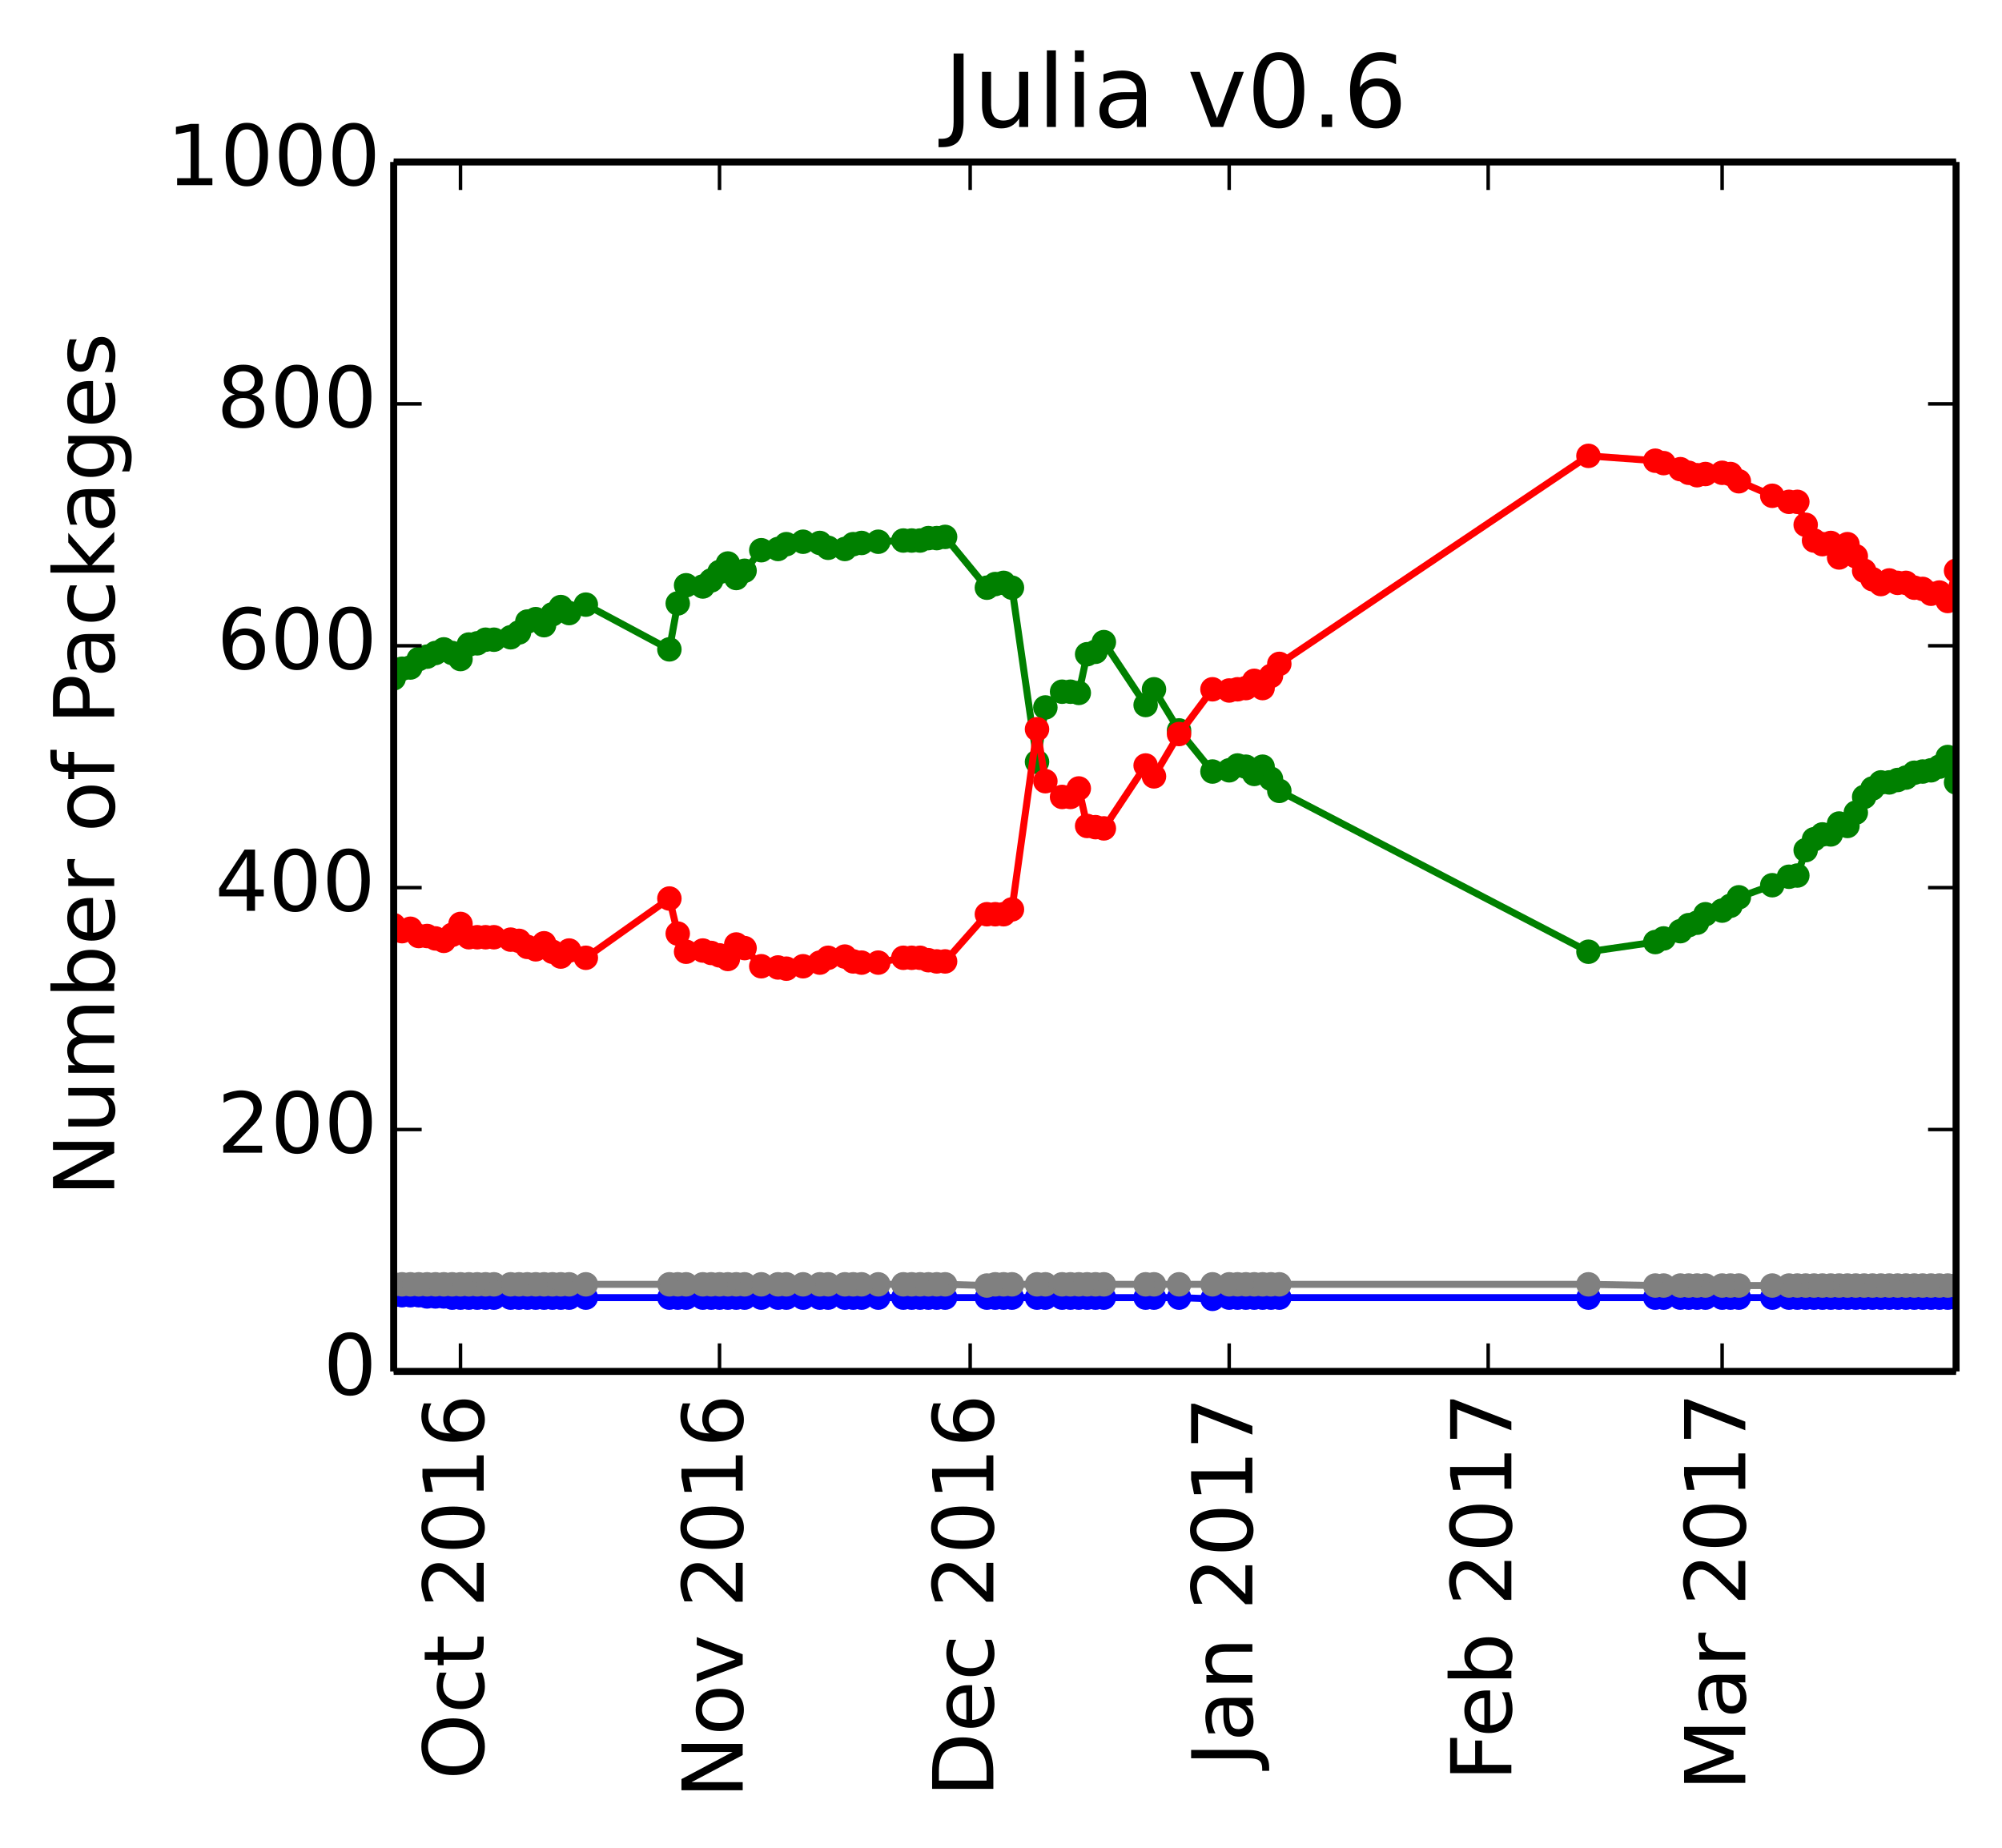 <?xml version="1.0" encoding="utf-8" standalone="no"?>
<!DOCTYPE svg PUBLIC "-//W3C//DTD SVG 1.1//EN"
  "http://www.w3.org/Graphics/SVG/1.1/DTD/svg11.dtd">
<!-- Created with matplotlib (http://matplotlib.org/) -->
<svg height="264pt" version="1.1" viewBox="0 0 286 264" width="286pt" xmlns="http://www.w3.org/2000/svg" xmlns:xlink="http://www.w3.org/1999/xlink">
 <defs>
  <style type="text/css">
*{stroke-linecap:butt;stroke-linejoin:round;}
  </style>
 </defs>
 <g id="figure_1">
  <g id="patch_1">
   <path d="
M0 264.162
L286.639 264.162
L286.639 0
L0 0
z
" style="fill:#ffffff;"/>
  </g>
  <g id="axes_1">
   <g id="patch_2">
    <path d="
M56.239 195.942
L279.439 195.942
L279.439 23.142
L56.239 23.142
z
" style="fill:#ffffff;"/>
   </g>
   <g id="line2d_1"/>
   <g id="line2d_2"/>
   <g id="line2d_3"/>
   <g id="line2d_4"/>
   <g id="line2d_5"/>
   <g id="line2d_6">
    <path clip-path="url(#p5f2161c90b)" d="
M279.439 111.788
L278.245 108.159
L277.052 109.542
L275.858 110.06
L274.664 110.233
L273.471 110.406
L272.277 111.097
L271.084 111.443
L269.89 111.788
L268.697 111.788
L267.503 112.652
L266.309 113.862
L265.116 116.108
L263.922 118.009
L262.729 117.663
L261.535 119.219
L260.341 119.219
L259.148 119.91
L257.954 121.465
L256.761 125.094
L255.567 125.267
L253.18 126.476
L248.406 128.204
L247.212 129.414
L246.018 130.105
L243.631 130.623
L242.438 131.833
L241.244 132.179
L240.051 133.043
L237.663 134.079
L236.47 134.598
L226.921 135.98
L182.759 112.998
L181.565 111.27
L180.371 109.542
L179.178 110.579
L177.984 109.542
L176.791 109.369
L175.597 110.06
L173.21 110.233
L168.436 104.358
L164.855 98.483
L163.661 100.729
L157.693 91.743
L156.5 93.126
L155.306 93.471
L154.113 99.001
L152.919 98.828
L151.725 98.828
L149.338 101.075
L148.145 108.851
L144.564 83.967
L143.37 83.276
L142.177 83.449
L140.983 83.967
L135.015 76.71
L133.822 76.883
L132.628 76.883
L131.434 77.228
L130.241 77.228
L129.047 77.228
L125.467 77.401
L123.079 77.574
L121.886 77.747
L120.692 78.438
L118.305 78.265
L117.111 77.574
L114.724 77.401
L112.337 77.747
L111.144 78.438
L108.756 78.611
L106.369 81.548
L105.176 82.585
L103.982 80.511
L102.788 81.721
L101.595 82.931
L100.401 83.795
L98.014 83.622
L96.821 86.214
L95.627 92.78
L83.691 86.387
L81.304 87.596
L80.11 86.732
L78.917 87.769
L77.723 89.324
L76.53 88.46
L75.336 88.806
L74.142 90.361
L72.949 91.052
L70.562 91.398
L69.368 91.398
L68.175 91.916
L66.981 92.089
L65.787 94.163
L64.594 93.299
L63.4 92.78
L62.207 93.299
L61.013 93.817
L59.819 94.163
L58.626 95.372
L57.432 95.545
L56.239 96.927" style="fill:none;stroke:#008000;stroke-linecap:square;"/>
    <defs>
     <path d="
M0 1.5
C0.398 1.5 0.779 1.342 1.061 1.061
C1.342 0.779 1.5 0.398 1.5 0
C1.5 -0.398 1.342 -0.779 1.061 -1.061
C0.779 -1.342 0.398 -1.5 0 -1.5
C-0.398 -1.5 -0.779 -1.342 -1.061 -1.061
C-1.342 -0.779 -1.5 -0.398 -1.5 0
C-1.5 0.398 -1.342 0.779 -1.061 1.061
C-0.779 1.342 -0.398 1.5 0 1.5
z
" id="mb0b177905e" style="stroke:#008000;stroke-width:0.5;"/>
    </defs>
    <g clip-path="url(#p5f2161c90b)">
     <use style="fill:#008000;stroke:#008000;stroke-width:0.5;" x="279.439" xlink:href="#mb0b177905e" y="111.788"/>
     <use style="fill:#008000;stroke:#008000;stroke-width:0.5;" x="278.245" xlink:href="#mb0b177905e" y="108.159"/>
     <use style="fill:#008000;stroke:#008000;stroke-width:0.5;" x="277.052" xlink:href="#mb0b177905e" y="109.542"/>
     <use style="fill:#008000;stroke:#008000;stroke-width:0.5;" x="275.858" xlink:href="#mb0b177905e" y="110.06"/>
     <use style="fill:#008000;stroke:#008000;stroke-width:0.5;" x="274.664" xlink:href="#mb0b177905e" y="110.233"/>
     <use style="fill:#008000;stroke:#008000;stroke-width:0.5;" x="273.471" xlink:href="#mb0b177905e" y="110.406"/>
     <use style="fill:#008000;stroke:#008000;stroke-width:0.5;" x="272.277" xlink:href="#mb0b177905e" y="111.097"/>
     <use style="fill:#008000;stroke:#008000;stroke-width:0.5;" x="271.084" xlink:href="#mb0b177905e" y="111.443"/>
     <use style="fill:#008000;stroke:#008000;stroke-width:0.5;" x="269.89" xlink:href="#mb0b177905e" y="111.788"/>
     <use style="fill:#008000;stroke:#008000;stroke-width:0.5;" x="268.697" xlink:href="#mb0b177905e" y="111.788"/>
     <use style="fill:#008000;stroke:#008000;stroke-width:0.5;" x="267.503" xlink:href="#mb0b177905e" y="112.652"/>
     <use style="fill:#008000;stroke:#008000;stroke-width:0.5;" x="266.309" xlink:href="#mb0b177905e" y="113.862"/>
     <use style="fill:#008000;stroke:#008000;stroke-width:0.5;" x="265.116" xlink:href="#mb0b177905e" y="116.108"/>
     <use style="fill:#008000;stroke:#008000;stroke-width:0.5;" x="263.922" xlink:href="#mb0b177905e" y="118.009"/>
     <use style="fill:#008000;stroke:#008000;stroke-width:0.5;" x="262.729" xlink:href="#mb0b177905e" y="117.663"/>
     <use style="fill:#008000;stroke:#008000;stroke-width:0.5;" x="261.535" xlink:href="#mb0b177905e" y="119.219"/>
     <use style="fill:#008000;stroke:#008000;stroke-width:0.5;" x="260.341" xlink:href="#mb0b177905e" y="119.219"/>
     <use style="fill:#008000;stroke:#008000;stroke-width:0.5;" x="259.148" xlink:href="#mb0b177905e" y="119.91"/>
     <use style="fill:#008000;stroke:#008000;stroke-width:0.5;" x="257.954" xlink:href="#mb0b177905e" y="121.465"/>
     <use style="fill:#008000;stroke:#008000;stroke-width:0.5;" x="256.761" xlink:href="#mb0b177905e" y="125.094"/>
     <use style="fill:#008000;stroke:#008000;stroke-width:0.5;" x="255.567" xlink:href="#mb0b177905e" y="125.267"/>
     <use style="fill:#008000;stroke:#008000;stroke-width:0.5;" x="253.18" xlink:href="#mb0b177905e" y="126.476"/>
     <use style="fill:#008000;stroke:#008000;stroke-width:0.5;" x="248.406" xlink:href="#mb0b177905e" y="128.204"/>
     <use style="fill:#008000;stroke:#008000;stroke-width:0.5;" x="247.212" xlink:href="#mb0b177905e" y="129.414"/>
     <use style="fill:#008000;stroke:#008000;stroke-width:0.5;" x="246.018" xlink:href="#mb0b177905e" y="130.105"/>
     <use style="fill:#008000;stroke:#008000;stroke-width:0.5;" x="243.631" xlink:href="#mb0b177905e" y="130.623"/>
     <use style="fill:#008000;stroke:#008000;stroke-width:0.5;" x="242.438" xlink:href="#mb0b177905e" y="131.833"/>
     <use style="fill:#008000;stroke:#008000;stroke-width:0.5;" x="241.244" xlink:href="#mb0b177905e" y="132.179"/>
     <use style="fill:#008000;stroke:#008000;stroke-width:0.5;" x="240.051" xlink:href="#mb0b177905e" y="133.043"/>
     <use style="fill:#008000;stroke:#008000;stroke-width:0.5;" x="237.663" xlink:href="#mb0b177905e" y="134.079"/>
     <use style="fill:#008000;stroke:#008000;stroke-width:0.5;" x="236.47" xlink:href="#mb0b177905e" y="134.598"/>
     <use style="fill:#008000;stroke:#008000;stroke-width:0.5;" x="226.921" xlink:href="#mb0b177905e" y="135.98"/>
     <use style="fill:#008000;stroke:#008000;stroke-width:0.5;" x="182.759" xlink:href="#mb0b177905e" y="112.998"/>
     <use style="fill:#008000;stroke:#008000;stroke-width:0.5;" x="181.565" xlink:href="#mb0b177905e" y="111.27"/>
     <use style="fill:#008000;stroke:#008000;stroke-width:0.5;" x="180.371" xlink:href="#mb0b177905e" y="109.542"/>
     <use style="fill:#008000;stroke:#008000;stroke-width:0.5;" x="179.178" xlink:href="#mb0b177905e" y="110.579"/>
     <use style="fill:#008000;stroke:#008000;stroke-width:0.5;" x="177.984" xlink:href="#mb0b177905e" y="109.542"/>
     <use style="fill:#008000;stroke:#008000;stroke-width:0.5;" x="176.791" xlink:href="#mb0b177905e" y="109.369"/>
     <use style="fill:#008000;stroke:#008000;stroke-width:0.5;" x="175.597" xlink:href="#mb0b177905e" y="110.06"/>
     <use style="fill:#008000;stroke:#008000;stroke-width:0.5;" x="173.21" xlink:href="#mb0b177905e" y="110.233"/>
     <use style="fill:#008000;stroke:#008000;stroke-width:0.5;" x="168.436" xlink:href="#mb0b177905e" y="104.358"/>
     <use style="fill:#008000;stroke:#008000;stroke-width:0.5;" x="164.855" xlink:href="#mb0b177905e" y="98.483"/>
     <use style="fill:#008000;stroke:#008000;stroke-width:0.5;" x="163.661" xlink:href="#mb0b177905e" y="100.729"/>
     <use style="fill:#008000;stroke:#008000;stroke-width:0.5;" x="157.693" xlink:href="#mb0b177905e" y="91.743"/>
     <use style="fill:#008000;stroke:#008000;stroke-width:0.5;" x="156.5" xlink:href="#mb0b177905e" y="93.126"/>
     <use style="fill:#008000;stroke:#008000;stroke-width:0.5;" x="155.306" xlink:href="#mb0b177905e" y="93.471"/>
     <use style="fill:#008000;stroke:#008000;stroke-width:0.5;" x="154.113" xlink:href="#mb0b177905e" y="99.001"/>
     <use style="fill:#008000;stroke:#008000;stroke-width:0.5;" x="152.919" xlink:href="#mb0b177905e" y="98.828"/>
     <use style="fill:#008000;stroke:#008000;stroke-width:0.5;" x="151.725" xlink:href="#mb0b177905e" y="98.828"/>
     <use style="fill:#008000;stroke:#008000;stroke-width:0.5;" x="149.338" xlink:href="#mb0b177905e" y="101.075"/>
     <use style="fill:#008000;stroke:#008000;stroke-width:0.5;" x="148.145" xlink:href="#mb0b177905e" y="108.851"/>
     <use style="fill:#008000;stroke:#008000;stroke-width:0.5;" x="144.564" xlink:href="#mb0b177905e" y="83.967"/>
     <use style="fill:#008000;stroke:#008000;stroke-width:0.5;" x="143.37" xlink:href="#mb0b177905e" y="83.276"/>
     <use style="fill:#008000;stroke:#008000;stroke-width:0.5;" x="142.177" xlink:href="#mb0b177905e" y="83.449"/>
     <use style="fill:#008000;stroke:#008000;stroke-width:0.5;" x="140.983" xlink:href="#mb0b177905e" y="83.967"/>
     <use style="fill:#008000;stroke:#008000;stroke-width:0.5;" x="135.015" xlink:href="#mb0b177905e" y="76.71"/>
     <use style="fill:#008000;stroke:#008000;stroke-width:0.5;" x="133.822" xlink:href="#mb0b177905e" y="76.883"/>
     <use style="fill:#008000;stroke:#008000;stroke-width:0.5;" x="132.628" xlink:href="#mb0b177905e" y="76.883"/>
     <use style="fill:#008000;stroke:#008000;stroke-width:0.5;" x="131.434" xlink:href="#mb0b177905e" y="77.228"/>
     <use style="fill:#008000;stroke:#008000;stroke-width:0.5;" x="130.241" xlink:href="#mb0b177905e" y="77.228"/>
     <use style="fill:#008000;stroke:#008000;stroke-width:0.5;" x="129.047" xlink:href="#mb0b177905e" y="77.228"/>
     <use style="fill:#008000;stroke:#008000;stroke-width:0.5;" x="125.467" xlink:href="#mb0b177905e" y="77.401"/>
     <use style="fill:#008000;stroke:#008000;stroke-width:0.5;" x="123.079" xlink:href="#mb0b177905e" y="77.574"/>
     <use style="fill:#008000;stroke:#008000;stroke-width:0.5;" x="121.886" xlink:href="#mb0b177905e" y="77.747"/>
     <use style="fill:#008000;stroke:#008000;stroke-width:0.5;" x="120.692" xlink:href="#mb0b177905e" y="78.438"/>
     <use style="fill:#008000;stroke:#008000;stroke-width:0.5;" x="118.305" xlink:href="#mb0b177905e" y="78.265"/>
     <use style="fill:#008000;stroke:#008000;stroke-width:0.5;" x="117.111" xlink:href="#mb0b177905e" y="77.574"/>
     <use style="fill:#008000;stroke:#008000;stroke-width:0.5;" x="114.724" xlink:href="#mb0b177905e" y="77.401"/>
     <use style="fill:#008000;stroke:#008000;stroke-width:0.5;" x="112.337" xlink:href="#mb0b177905e" y="77.747"/>
     <use style="fill:#008000;stroke:#008000;stroke-width:0.5;" x="111.144" xlink:href="#mb0b177905e" y="78.438"/>
     <use style="fill:#008000;stroke:#008000;stroke-width:0.5;" x="108.756" xlink:href="#mb0b177905e" y="78.611"/>
     <use style="fill:#008000;stroke:#008000;stroke-width:0.5;" x="106.369" xlink:href="#mb0b177905e" y="81.548"/>
     <use style="fill:#008000;stroke:#008000;stroke-width:0.5;" x="105.176" xlink:href="#mb0b177905e" y="82.585"/>
     <use style="fill:#008000;stroke:#008000;stroke-width:0.5;" x="103.982" xlink:href="#mb0b177905e" y="80.511"/>
     <use style="fill:#008000;stroke:#008000;stroke-width:0.5;" x="102.788" xlink:href="#mb0b177905e" y="81.721"/>
     <use style="fill:#008000;stroke:#008000;stroke-width:0.5;" x="101.595" xlink:href="#mb0b177905e" y="82.931"/>
     <use style="fill:#008000;stroke:#008000;stroke-width:0.5;" x="100.401" xlink:href="#mb0b177905e" y="83.795"/>
     <use style="fill:#008000;stroke:#008000;stroke-width:0.5;" x="98.014" xlink:href="#mb0b177905e" y="83.622"/>
     <use style="fill:#008000;stroke:#008000;stroke-width:0.5;" x="96.821" xlink:href="#mb0b177905e" y="86.214"/>
     <use style="fill:#008000;stroke:#008000;stroke-width:0.5;" x="95.627" xlink:href="#mb0b177905e" y="92.78"/>
     <use style="fill:#008000;stroke:#008000;stroke-width:0.5;" x="83.691" xlink:href="#mb0b177905e" y="86.387"/>
     <use style="fill:#008000;stroke:#008000;stroke-width:0.5;" x="81.304" xlink:href="#mb0b177905e" y="87.596"/>
     <use style="fill:#008000;stroke:#008000;stroke-width:0.5;" x="80.11" xlink:href="#mb0b177905e" y="86.732"/>
     <use style="fill:#008000;stroke:#008000;stroke-width:0.5;" x="78.917" xlink:href="#mb0b177905e" y="87.769"/>
     <use style="fill:#008000;stroke:#008000;stroke-width:0.5;" x="77.723" xlink:href="#mb0b177905e" y="89.324"/>
     <use style="fill:#008000;stroke:#008000;stroke-width:0.5;" x="76.53" xlink:href="#mb0b177905e" y="88.46"/>
     <use style="fill:#008000;stroke:#008000;stroke-width:0.5;" x="75.336" xlink:href="#mb0b177905e" y="88.806"/>
     <use style="fill:#008000;stroke:#008000;stroke-width:0.5;" x="74.142" xlink:href="#mb0b177905e" y="90.361"/>
     <use style="fill:#008000;stroke:#008000;stroke-width:0.5;" x="72.949" xlink:href="#mb0b177905e" y="91.052"/>
     <use style="fill:#008000;stroke:#008000;stroke-width:0.5;" x="70.562" xlink:href="#mb0b177905e" y="91.398"/>
     <use style="fill:#008000;stroke:#008000;stroke-width:0.5;" x="69.368" xlink:href="#mb0b177905e" y="91.398"/>
     <use style="fill:#008000;stroke:#008000;stroke-width:0.5;" x="68.175" xlink:href="#mb0b177905e" y="91.916"/>
     <use style="fill:#008000;stroke:#008000;stroke-width:0.5;" x="66.981" xlink:href="#mb0b177905e" y="92.089"/>
     <use style="fill:#008000;stroke:#008000;stroke-width:0.5;" x="65.787" xlink:href="#mb0b177905e" y="94.163"/>
     <use style="fill:#008000;stroke:#008000;stroke-width:0.5;" x="64.594" xlink:href="#mb0b177905e" y="93.299"/>
     <use style="fill:#008000;stroke:#008000;stroke-width:0.5;" x="63.4" xlink:href="#mb0b177905e" y="92.78"/>
     <use style="fill:#008000;stroke:#008000;stroke-width:0.5;" x="62.207" xlink:href="#mb0b177905e" y="93.299"/>
     <use style="fill:#008000;stroke:#008000;stroke-width:0.5;" x="61.013" xlink:href="#mb0b177905e" y="93.817"/>
     <use style="fill:#008000;stroke:#008000;stroke-width:0.5;" x="59.819" xlink:href="#mb0b177905e" y="94.163"/>
     <use style="fill:#008000;stroke:#008000;stroke-width:0.5;" x="58.626" xlink:href="#mb0b177905e" y="95.372"/>
     <use style="fill:#008000;stroke:#008000;stroke-width:0.5;" x="57.432" xlink:href="#mb0b177905e" y="95.545"/>
     <use style="fill:#008000;stroke:#008000;stroke-width:0.5;" x="56.239" xlink:href="#mb0b177905e" y="96.927"/>
    </g>
   </g>
   <g id="line2d_7">
    <path clip-path="url(#p5f2161c90b)" d="
M279.439 81.548
L278.245 85.868
L277.052 84.659
L275.858 84.831
L274.664 84.14
L273.471 83.967
L272.277 83.276
L271.084 83.276
L269.89 82.931
L268.697 83.449
L267.503 82.758
L266.309 81.548
L265.116 79.475
L263.922 77.747
L262.729 79.647
L261.535 77.574
L260.341 77.747
L259.148 77.228
L257.954 74.982
L256.761 71.699
L255.567 71.699
L253.18 70.835
L248.406 68.761
L247.212 67.724
L246.018 67.551
L243.631 67.724
L242.438 67.897
L241.244 67.551
L240.051 67.033
L237.663 66.169
L236.47 65.823
L226.921 65.132
L182.759 94.854
L181.565 96.582
L180.371 98.31
L179.178 97.273
L177.984 98.31
L176.791 98.483
L175.597 98.655
L173.21 98.483
L168.436 104.876
L164.855 110.924
L163.661 109.369
L157.693 118.355
L156.5 118.182
L155.306 118.009
L154.113 112.652
L152.919 113.862
L151.725 113.862
L149.338 111.615
L148.145 104.185
L144.564 129.932
L143.37 130.623
L142.177 130.623
L140.983 130.623
L135.015 137.363
L133.822 137.363
L132.628 137.19
L131.434 136.844
L130.241 136.844
L129.047 136.844
L125.467 137.535
L123.079 137.535
L121.886 137.363
L120.692 136.671
L118.305 136.844
L117.111 137.535
L114.724 138.054
L112.337 138.399
L111.144 138.227
L108.756 138.054
L106.369 135.462
L105.176 134.943
L103.982 137.017
L102.788 136.499
L101.595 136.153
L100.401 135.807
L98.014 135.98
L96.821 133.388
L95.627 128.377
L83.691 136.844
L81.304 135.807
L80.11 136.671
L78.917 135.98
L77.723 134.771
L76.53 135.635
L75.336 135.289
L74.142 134.425
L72.949 134.252
L70.562 133.907
L69.368 133.907
L68.175 133.907
L66.981 133.907
L65.787 132.006
L64.594 133.561
L63.4 134.425
L62.207 134.079
L61.013 133.734
L59.819 133.734
L58.626 132.697
L57.432 133.043
L56.239 132.179" style="fill:none;stroke:#ff0000;stroke-linecap:square;"/>
    <defs>
     <path d="
M0 1.5
C0.398 1.5 0.779 1.342 1.061 1.061
C1.342 0.779 1.5 0.398 1.5 0
C1.5 -0.398 1.342 -0.779 1.061 -1.061
C0.779 -1.342 0.398 -1.5 0 -1.5
C-0.398 -1.5 -0.779 -1.342 -1.061 -1.061
C-1.342 -0.779 -1.5 -0.398 -1.5 0
C-1.5 0.398 -1.342 0.779 -1.061 1.061
C-0.779 1.342 -0.398 1.5 0 1.5
z
" id="ma07bdd5909" style="stroke:#ff0000;stroke-width:0.5;"/>
    </defs>
    <g clip-path="url(#p5f2161c90b)">
     <use style="fill:#ff0000;stroke:#ff0000;stroke-width:0.5;" x="279.439" xlink:href="#ma07bdd5909" y="81.548"/>
     <use style="fill:#ff0000;stroke:#ff0000;stroke-width:0.5;" x="278.245" xlink:href="#ma07bdd5909" y="85.868"/>
     <use style="fill:#ff0000;stroke:#ff0000;stroke-width:0.5;" x="277.052" xlink:href="#ma07bdd5909" y="84.659"/>
     <use style="fill:#ff0000;stroke:#ff0000;stroke-width:0.5;" x="275.858" xlink:href="#ma07bdd5909" y="84.831"/>
     <use style="fill:#ff0000;stroke:#ff0000;stroke-width:0.5;" x="274.664" xlink:href="#ma07bdd5909" y="84.14"/>
     <use style="fill:#ff0000;stroke:#ff0000;stroke-width:0.5;" x="273.471" xlink:href="#ma07bdd5909" y="83.967"/>
     <use style="fill:#ff0000;stroke:#ff0000;stroke-width:0.5;" x="272.277" xlink:href="#ma07bdd5909" y="83.276"/>
     <use style="fill:#ff0000;stroke:#ff0000;stroke-width:0.5;" x="271.084" xlink:href="#ma07bdd5909" y="83.276"/>
     <use style="fill:#ff0000;stroke:#ff0000;stroke-width:0.5;" x="269.89" xlink:href="#ma07bdd5909" y="82.931"/>
     <use style="fill:#ff0000;stroke:#ff0000;stroke-width:0.5;" x="268.697" xlink:href="#ma07bdd5909" y="83.449"/>
     <use style="fill:#ff0000;stroke:#ff0000;stroke-width:0.5;" x="267.503" xlink:href="#ma07bdd5909" y="82.758"/>
     <use style="fill:#ff0000;stroke:#ff0000;stroke-width:0.5;" x="266.309" xlink:href="#ma07bdd5909" y="81.548"/>
     <use style="fill:#ff0000;stroke:#ff0000;stroke-width:0.5;" x="265.116" xlink:href="#ma07bdd5909" y="79.475"/>
     <use style="fill:#ff0000;stroke:#ff0000;stroke-width:0.5;" x="263.922" xlink:href="#ma07bdd5909" y="77.747"/>
     <use style="fill:#ff0000;stroke:#ff0000;stroke-width:0.5;" x="262.729" xlink:href="#ma07bdd5909" y="79.647"/>
     <use style="fill:#ff0000;stroke:#ff0000;stroke-width:0.5;" x="261.535" xlink:href="#ma07bdd5909" y="77.574"/>
     <use style="fill:#ff0000;stroke:#ff0000;stroke-width:0.5;" x="260.341" xlink:href="#ma07bdd5909" y="77.747"/>
     <use style="fill:#ff0000;stroke:#ff0000;stroke-width:0.5;" x="259.148" xlink:href="#ma07bdd5909" y="77.228"/>
     <use style="fill:#ff0000;stroke:#ff0000;stroke-width:0.5;" x="257.954" xlink:href="#ma07bdd5909" y="74.982"/>
     <use style="fill:#ff0000;stroke:#ff0000;stroke-width:0.5;" x="256.761" xlink:href="#ma07bdd5909" y="71.699"/>
     <use style="fill:#ff0000;stroke:#ff0000;stroke-width:0.5;" x="255.567" xlink:href="#ma07bdd5909" y="71.699"/>
     <use style="fill:#ff0000;stroke:#ff0000;stroke-width:0.5;" x="253.18" xlink:href="#ma07bdd5909" y="70.835"/>
     <use style="fill:#ff0000;stroke:#ff0000;stroke-width:0.5;" x="248.406" xlink:href="#ma07bdd5909" y="68.761"/>
     <use style="fill:#ff0000;stroke:#ff0000;stroke-width:0.5;" x="247.212" xlink:href="#ma07bdd5909" y="67.724"/>
     <use style="fill:#ff0000;stroke:#ff0000;stroke-width:0.5;" x="246.018" xlink:href="#ma07bdd5909" y="67.551"/>
     <use style="fill:#ff0000;stroke:#ff0000;stroke-width:0.5;" x="243.631" xlink:href="#ma07bdd5909" y="67.724"/>
     <use style="fill:#ff0000;stroke:#ff0000;stroke-width:0.5;" x="242.438" xlink:href="#ma07bdd5909" y="67.897"/>
     <use style="fill:#ff0000;stroke:#ff0000;stroke-width:0.5;" x="241.244" xlink:href="#ma07bdd5909" y="67.551"/>
     <use style="fill:#ff0000;stroke:#ff0000;stroke-width:0.5;" x="240.051" xlink:href="#ma07bdd5909" y="67.033"/>
     <use style="fill:#ff0000;stroke:#ff0000;stroke-width:0.5;" x="237.663" xlink:href="#ma07bdd5909" y="66.169"/>
     <use style="fill:#ff0000;stroke:#ff0000;stroke-width:0.5;" x="236.47" xlink:href="#ma07bdd5909" y="65.823"/>
     <use style="fill:#ff0000;stroke:#ff0000;stroke-width:0.5;" x="226.921" xlink:href="#ma07bdd5909" y="65.132"/>
     <use style="fill:#ff0000;stroke:#ff0000;stroke-width:0.5;" x="182.759" xlink:href="#ma07bdd5909" y="94.854"/>
     <use style="fill:#ff0000;stroke:#ff0000;stroke-width:0.5;" x="181.565" xlink:href="#ma07bdd5909" y="96.582"/>
     <use style="fill:#ff0000;stroke:#ff0000;stroke-width:0.5;" x="180.371" xlink:href="#ma07bdd5909" y="98.31"/>
     <use style="fill:#ff0000;stroke:#ff0000;stroke-width:0.5;" x="179.178" xlink:href="#ma07bdd5909" y="97.273"/>
     <use style="fill:#ff0000;stroke:#ff0000;stroke-width:0.5;" x="177.984" xlink:href="#ma07bdd5909" y="98.31"/>
     <use style="fill:#ff0000;stroke:#ff0000;stroke-width:0.5;" x="176.791" xlink:href="#ma07bdd5909" y="98.483"/>
     <use style="fill:#ff0000;stroke:#ff0000;stroke-width:0.5;" x="175.597" xlink:href="#ma07bdd5909" y="98.655"/>
     <use style="fill:#ff0000;stroke:#ff0000;stroke-width:0.5;" x="173.21" xlink:href="#ma07bdd5909" y="98.483"/>
     <use style="fill:#ff0000;stroke:#ff0000;stroke-width:0.5;" x="168.436" xlink:href="#ma07bdd5909" y="104.876"/>
     <use style="fill:#ff0000;stroke:#ff0000;stroke-width:0.5;" x="164.855" xlink:href="#ma07bdd5909" y="110.924"/>
     <use style="fill:#ff0000;stroke:#ff0000;stroke-width:0.5;" x="163.661" xlink:href="#ma07bdd5909" y="109.369"/>
     <use style="fill:#ff0000;stroke:#ff0000;stroke-width:0.5;" x="157.693" xlink:href="#ma07bdd5909" y="118.355"/>
     <use style="fill:#ff0000;stroke:#ff0000;stroke-width:0.5;" x="156.5" xlink:href="#ma07bdd5909" y="118.182"/>
     <use style="fill:#ff0000;stroke:#ff0000;stroke-width:0.5;" x="155.306" xlink:href="#ma07bdd5909" y="118.009"/>
     <use style="fill:#ff0000;stroke:#ff0000;stroke-width:0.5;" x="154.113" xlink:href="#ma07bdd5909" y="112.652"/>
     <use style="fill:#ff0000;stroke:#ff0000;stroke-width:0.5;" x="152.919" xlink:href="#ma07bdd5909" y="113.862"/>
     <use style="fill:#ff0000;stroke:#ff0000;stroke-width:0.5;" x="151.725" xlink:href="#ma07bdd5909" y="113.862"/>
     <use style="fill:#ff0000;stroke:#ff0000;stroke-width:0.5;" x="149.338" xlink:href="#ma07bdd5909" y="111.615"/>
     <use style="fill:#ff0000;stroke:#ff0000;stroke-width:0.5;" x="148.145" xlink:href="#ma07bdd5909" y="104.185"/>
     <use style="fill:#ff0000;stroke:#ff0000;stroke-width:0.5;" x="144.564" xlink:href="#ma07bdd5909" y="129.932"/>
     <use style="fill:#ff0000;stroke:#ff0000;stroke-width:0.5;" x="143.37" xlink:href="#ma07bdd5909" y="130.623"/>
     <use style="fill:#ff0000;stroke:#ff0000;stroke-width:0.5;" x="142.177" xlink:href="#ma07bdd5909" y="130.623"/>
     <use style="fill:#ff0000;stroke:#ff0000;stroke-width:0.5;" x="140.983" xlink:href="#ma07bdd5909" y="130.623"/>
     <use style="fill:#ff0000;stroke:#ff0000;stroke-width:0.5;" x="135.015" xlink:href="#ma07bdd5909" y="137.363"/>
     <use style="fill:#ff0000;stroke:#ff0000;stroke-width:0.5;" x="133.822" xlink:href="#ma07bdd5909" y="137.363"/>
     <use style="fill:#ff0000;stroke:#ff0000;stroke-width:0.5;" x="132.628" xlink:href="#ma07bdd5909" y="137.19"/>
     <use style="fill:#ff0000;stroke:#ff0000;stroke-width:0.5;" x="131.434" xlink:href="#ma07bdd5909" y="136.844"/>
     <use style="fill:#ff0000;stroke:#ff0000;stroke-width:0.5;" x="130.241" xlink:href="#ma07bdd5909" y="136.844"/>
     <use style="fill:#ff0000;stroke:#ff0000;stroke-width:0.5;" x="129.047" xlink:href="#ma07bdd5909" y="136.844"/>
     <use style="fill:#ff0000;stroke:#ff0000;stroke-width:0.5;" x="125.467" xlink:href="#ma07bdd5909" y="137.535"/>
     <use style="fill:#ff0000;stroke:#ff0000;stroke-width:0.5;" x="123.079" xlink:href="#ma07bdd5909" y="137.535"/>
     <use style="fill:#ff0000;stroke:#ff0000;stroke-width:0.5;" x="121.886" xlink:href="#ma07bdd5909" y="137.363"/>
     <use style="fill:#ff0000;stroke:#ff0000;stroke-width:0.5;" x="120.692" xlink:href="#ma07bdd5909" y="136.671"/>
     <use style="fill:#ff0000;stroke:#ff0000;stroke-width:0.5;" x="118.305" xlink:href="#ma07bdd5909" y="136.844"/>
     <use style="fill:#ff0000;stroke:#ff0000;stroke-width:0.5;" x="117.111" xlink:href="#ma07bdd5909" y="137.535"/>
     <use style="fill:#ff0000;stroke:#ff0000;stroke-width:0.5;" x="114.724" xlink:href="#ma07bdd5909" y="138.054"/>
     <use style="fill:#ff0000;stroke:#ff0000;stroke-width:0.5;" x="112.337" xlink:href="#ma07bdd5909" y="138.399"/>
     <use style="fill:#ff0000;stroke:#ff0000;stroke-width:0.5;" x="111.144" xlink:href="#ma07bdd5909" y="138.227"/>
     <use style="fill:#ff0000;stroke:#ff0000;stroke-width:0.5;" x="108.756" xlink:href="#ma07bdd5909" y="138.054"/>
     <use style="fill:#ff0000;stroke:#ff0000;stroke-width:0.5;" x="106.369" xlink:href="#ma07bdd5909" y="135.462"/>
     <use style="fill:#ff0000;stroke:#ff0000;stroke-width:0.5;" x="105.176" xlink:href="#ma07bdd5909" y="134.943"/>
     <use style="fill:#ff0000;stroke:#ff0000;stroke-width:0.5;" x="103.982" xlink:href="#ma07bdd5909" y="137.017"/>
     <use style="fill:#ff0000;stroke:#ff0000;stroke-width:0.5;" x="102.788" xlink:href="#ma07bdd5909" y="136.499"/>
     <use style="fill:#ff0000;stroke:#ff0000;stroke-width:0.5;" x="101.595" xlink:href="#ma07bdd5909" y="136.153"/>
     <use style="fill:#ff0000;stroke:#ff0000;stroke-width:0.5;" x="100.401" xlink:href="#ma07bdd5909" y="135.807"/>
     <use style="fill:#ff0000;stroke:#ff0000;stroke-width:0.5;" x="98.014" xlink:href="#ma07bdd5909" y="135.98"/>
     <use style="fill:#ff0000;stroke:#ff0000;stroke-width:0.5;" x="96.821" xlink:href="#ma07bdd5909" y="133.388"/>
     <use style="fill:#ff0000;stroke:#ff0000;stroke-width:0.5;" x="95.627" xlink:href="#ma07bdd5909" y="128.377"/>
     <use style="fill:#ff0000;stroke:#ff0000;stroke-width:0.5;" x="83.691" xlink:href="#ma07bdd5909" y="136.844"/>
     <use style="fill:#ff0000;stroke:#ff0000;stroke-width:0.5;" x="81.304" xlink:href="#ma07bdd5909" y="135.807"/>
     <use style="fill:#ff0000;stroke:#ff0000;stroke-width:0.5;" x="80.11" xlink:href="#ma07bdd5909" y="136.671"/>
     <use style="fill:#ff0000;stroke:#ff0000;stroke-width:0.5;" x="78.917" xlink:href="#ma07bdd5909" y="135.98"/>
     <use style="fill:#ff0000;stroke:#ff0000;stroke-width:0.5;" x="77.723" xlink:href="#ma07bdd5909" y="134.771"/>
     <use style="fill:#ff0000;stroke:#ff0000;stroke-width:0.5;" x="76.53" xlink:href="#ma07bdd5909" y="135.635"/>
     <use style="fill:#ff0000;stroke:#ff0000;stroke-width:0.5;" x="75.336" xlink:href="#ma07bdd5909" y="135.289"/>
     <use style="fill:#ff0000;stroke:#ff0000;stroke-width:0.5;" x="74.142" xlink:href="#ma07bdd5909" y="134.425"/>
     <use style="fill:#ff0000;stroke:#ff0000;stroke-width:0.5;" x="72.949" xlink:href="#ma07bdd5909" y="134.252"/>
     <use style="fill:#ff0000;stroke:#ff0000;stroke-width:0.5;" x="70.562" xlink:href="#ma07bdd5909" y="133.907"/>
     <use style="fill:#ff0000;stroke:#ff0000;stroke-width:0.5;" x="69.368" xlink:href="#ma07bdd5909" y="133.907"/>
     <use style="fill:#ff0000;stroke:#ff0000;stroke-width:0.5;" x="68.175" xlink:href="#ma07bdd5909" y="133.907"/>
     <use style="fill:#ff0000;stroke:#ff0000;stroke-width:0.5;" x="66.981" xlink:href="#ma07bdd5909" y="133.907"/>
     <use style="fill:#ff0000;stroke:#ff0000;stroke-width:0.5;" x="65.787" xlink:href="#ma07bdd5909" y="132.006"/>
     <use style="fill:#ff0000;stroke:#ff0000;stroke-width:0.5;" x="64.594" xlink:href="#ma07bdd5909" y="133.561"/>
     <use style="fill:#ff0000;stroke:#ff0000;stroke-width:0.5;" x="63.4" xlink:href="#ma07bdd5909" y="134.425"/>
     <use style="fill:#ff0000;stroke:#ff0000;stroke-width:0.5;" x="62.207" xlink:href="#ma07bdd5909" y="134.079"/>
     <use style="fill:#ff0000;stroke:#ff0000;stroke-width:0.5;" x="61.013" xlink:href="#ma07bdd5909" y="133.734"/>
     <use style="fill:#ff0000;stroke:#ff0000;stroke-width:0.5;" x="59.819" xlink:href="#ma07bdd5909" y="133.734"/>
     <use style="fill:#ff0000;stroke:#ff0000;stroke-width:0.5;" x="58.626" xlink:href="#ma07bdd5909" y="132.697"/>
     <use style="fill:#ff0000;stroke:#ff0000;stroke-width:0.5;" x="57.432" xlink:href="#ma07bdd5909" y="133.043"/>
     <use style="fill:#ff0000;stroke:#ff0000;stroke-width:0.5;" x="56.239" xlink:href="#ma07bdd5909" y="132.179"/>
    </g>
   </g>
   <g id="line2d_8">
    <path clip-path="url(#p5f2161c90b)" d="
M279.439 185.401
L278.245 185.401
L277.052 185.401
L275.858 185.401
L274.664 185.401
L273.471 185.401
L272.277 185.401
L271.084 185.401
L269.89 185.401
L268.697 185.401
L267.503 185.401
L266.309 185.401
L265.116 185.401
L263.922 185.401
L262.729 185.401
L261.535 185.401
L260.341 185.401
L259.148 185.401
L257.954 185.401
L256.761 185.401
L255.567 185.401
L253.18 185.401
L248.406 185.401
L247.212 185.401
L246.018 185.401
L243.631 185.401
L242.438 185.401
L241.244 185.401
L240.051 185.401
L237.663 185.401
L236.47 185.401
L226.921 185.401
L182.759 185.401
L181.565 185.401
L180.371 185.401
L179.178 185.401
L177.984 185.401
L176.791 185.401
L175.597 185.401
L173.21 185.574
L168.436 185.401
L164.855 185.401
L163.661 185.401
L157.693 185.401
L156.5 185.401
L155.306 185.401
L154.113 185.401
L152.919 185.401
L151.725 185.401
L149.338 185.401
L148.145 185.401
L144.564 185.401
L143.37 185.401
L142.177 185.401
L140.983 185.401
L135.015 185.401
L133.822 185.401
L132.628 185.401
L131.434 185.401
L130.241 185.401
L129.047 185.401
L125.467 185.401
L123.079 185.401
L121.886 185.401
L120.692 185.401
L118.305 185.401
L117.111 185.401
L114.724 185.401
L112.337 185.401
L111.144 185.401
L108.756 185.401
L106.369 185.401
L105.176 185.401
L103.982 185.401
L102.788 185.401
L101.595 185.401
L100.401 185.401
L98.014 185.401
L96.821 185.401
L95.627 185.401
L83.691 185.401
L81.304 185.401
L80.11 185.401
L78.917 185.401
L77.723 185.401
L76.53 185.401
L75.336 185.401
L74.142 185.401
L72.949 185.401
L70.562 185.401
L69.368 185.401
L68.175 185.401
L66.981 185.401
L65.787 185.401
L64.594 185.401
L63.4 185.228
L62.207 185.228
L61.013 185.228
L59.819 185.055
L58.626 185.055
L57.432 185.055
L56.239 185.055" style="fill:none;stroke:#0000ff;stroke-linecap:square;"/>
    <defs>
     <path d="
M0 1.5
C0.398 1.5 0.779 1.342 1.061 1.061
C1.342 0.779 1.5 0.398 1.5 0
C1.5 -0.398 1.342 -0.779 1.061 -1.061
C0.779 -1.342 0.398 -1.5 0 -1.5
C-0.398 -1.5 -0.779 -1.342 -1.061 -1.061
C-1.342 -0.779 -1.5 -0.398 -1.5 0
C-1.5 0.398 -1.342 0.779 -1.061 1.061
C-0.779 1.342 -0.398 1.5 0 1.5
z
" id="m76a7ce5b4a" style="stroke:#0000ff;stroke-width:0.5;"/>
    </defs>
    <g clip-path="url(#p5f2161c90b)">
     <use style="fill:#0000ff;stroke:#0000ff;stroke-width:0.5;" x="279.439" xlink:href="#m76a7ce5b4a" y="185.401"/>
     <use style="fill:#0000ff;stroke:#0000ff;stroke-width:0.5;" x="278.245" xlink:href="#m76a7ce5b4a" y="185.401"/>
     <use style="fill:#0000ff;stroke:#0000ff;stroke-width:0.5;" x="277.052" xlink:href="#m76a7ce5b4a" y="185.401"/>
     <use style="fill:#0000ff;stroke:#0000ff;stroke-width:0.5;" x="275.858" xlink:href="#m76a7ce5b4a" y="185.401"/>
     <use style="fill:#0000ff;stroke:#0000ff;stroke-width:0.5;" x="274.664" xlink:href="#m76a7ce5b4a" y="185.401"/>
     <use style="fill:#0000ff;stroke:#0000ff;stroke-width:0.5;" x="273.471" xlink:href="#m76a7ce5b4a" y="185.401"/>
     <use style="fill:#0000ff;stroke:#0000ff;stroke-width:0.5;" x="272.277" xlink:href="#m76a7ce5b4a" y="185.401"/>
     <use style="fill:#0000ff;stroke:#0000ff;stroke-width:0.5;" x="271.084" xlink:href="#m76a7ce5b4a" y="185.401"/>
     <use style="fill:#0000ff;stroke:#0000ff;stroke-width:0.5;" x="269.89" xlink:href="#m76a7ce5b4a" y="185.401"/>
     <use style="fill:#0000ff;stroke:#0000ff;stroke-width:0.5;" x="268.697" xlink:href="#m76a7ce5b4a" y="185.401"/>
     <use style="fill:#0000ff;stroke:#0000ff;stroke-width:0.5;" x="267.503" xlink:href="#m76a7ce5b4a" y="185.401"/>
     <use style="fill:#0000ff;stroke:#0000ff;stroke-width:0.5;" x="266.309" xlink:href="#m76a7ce5b4a" y="185.401"/>
     <use style="fill:#0000ff;stroke:#0000ff;stroke-width:0.5;" x="265.116" xlink:href="#m76a7ce5b4a" y="185.401"/>
     <use style="fill:#0000ff;stroke:#0000ff;stroke-width:0.5;" x="263.922" xlink:href="#m76a7ce5b4a" y="185.401"/>
     <use style="fill:#0000ff;stroke:#0000ff;stroke-width:0.5;" x="262.729" xlink:href="#m76a7ce5b4a" y="185.401"/>
     <use style="fill:#0000ff;stroke:#0000ff;stroke-width:0.5;" x="261.535" xlink:href="#m76a7ce5b4a" y="185.401"/>
     <use style="fill:#0000ff;stroke:#0000ff;stroke-width:0.5;" x="260.341" xlink:href="#m76a7ce5b4a" y="185.401"/>
     <use style="fill:#0000ff;stroke:#0000ff;stroke-width:0.5;" x="259.148" xlink:href="#m76a7ce5b4a" y="185.401"/>
     <use style="fill:#0000ff;stroke:#0000ff;stroke-width:0.5;" x="257.954" xlink:href="#m76a7ce5b4a" y="185.401"/>
     <use style="fill:#0000ff;stroke:#0000ff;stroke-width:0.5;" x="256.761" xlink:href="#m76a7ce5b4a" y="185.401"/>
     <use style="fill:#0000ff;stroke:#0000ff;stroke-width:0.5;" x="255.567" xlink:href="#m76a7ce5b4a" y="185.401"/>
     <use style="fill:#0000ff;stroke:#0000ff;stroke-width:0.5;" x="253.18" xlink:href="#m76a7ce5b4a" y="185.401"/>
     <use style="fill:#0000ff;stroke:#0000ff;stroke-width:0.5;" x="248.406" xlink:href="#m76a7ce5b4a" y="185.401"/>
     <use style="fill:#0000ff;stroke:#0000ff;stroke-width:0.5;" x="247.212" xlink:href="#m76a7ce5b4a" y="185.401"/>
     <use style="fill:#0000ff;stroke:#0000ff;stroke-width:0.5;" x="246.018" xlink:href="#m76a7ce5b4a" y="185.401"/>
     <use style="fill:#0000ff;stroke:#0000ff;stroke-width:0.5;" x="243.631" xlink:href="#m76a7ce5b4a" y="185.401"/>
     <use style="fill:#0000ff;stroke:#0000ff;stroke-width:0.5;" x="242.438" xlink:href="#m76a7ce5b4a" y="185.401"/>
     <use style="fill:#0000ff;stroke:#0000ff;stroke-width:0.5;" x="241.244" xlink:href="#m76a7ce5b4a" y="185.401"/>
     <use style="fill:#0000ff;stroke:#0000ff;stroke-width:0.5;" x="240.051" xlink:href="#m76a7ce5b4a" y="185.401"/>
     <use style="fill:#0000ff;stroke:#0000ff;stroke-width:0.5;" x="237.663" xlink:href="#m76a7ce5b4a" y="185.401"/>
     <use style="fill:#0000ff;stroke:#0000ff;stroke-width:0.5;" x="236.47" xlink:href="#m76a7ce5b4a" y="185.401"/>
     <use style="fill:#0000ff;stroke:#0000ff;stroke-width:0.5;" x="226.921" xlink:href="#m76a7ce5b4a" y="185.401"/>
     <use style="fill:#0000ff;stroke:#0000ff;stroke-width:0.5;" x="182.759" xlink:href="#m76a7ce5b4a" y="185.401"/>
     <use style="fill:#0000ff;stroke:#0000ff;stroke-width:0.5;" x="181.565" xlink:href="#m76a7ce5b4a" y="185.401"/>
     <use style="fill:#0000ff;stroke:#0000ff;stroke-width:0.5;" x="180.371" xlink:href="#m76a7ce5b4a" y="185.401"/>
     <use style="fill:#0000ff;stroke:#0000ff;stroke-width:0.5;" x="179.178" xlink:href="#m76a7ce5b4a" y="185.401"/>
     <use style="fill:#0000ff;stroke:#0000ff;stroke-width:0.5;" x="177.984" xlink:href="#m76a7ce5b4a" y="185.401"/>
     <use style="fill:#0000ff;stroke:#0000ff;stroke-width:0.5;" x="176.791" xlink:href="#m76a7ce5b4a" y="185.401"/>
     <use style="fill:#0000ff;stroke:#0000ff;stroke-width:0.5;" x="175.597" xlink:href="#m76a7ce5b4a" y="185.401"/>
     <use style="fill:#0000ff;stroke:#0000ff;stroke-width:0.5;" x="173.21" xlink:href="#m76a7ce5b4a" y="185.574"/>
     <use style="fill:#0000ff;stroke:#0000ff;stroke-width:0.5;" x="168.436" xlink:href="#m76a7ce5b4a" y="185.401"/>
     <use style="fill:#0000ff;stroke:#0000ff;stroke-width:0.5;" x="164.855" xlink:href="#m76a7ce5b4a" y="185.401"/>
     <use style="fill:#0000ff;stroke:#0000ff;stroke-width:0.5;" x="163.661" xlink:href="#m76a7ce5b4a" y="185.401"/>
     <use style="fill:#0000ff;stroke:#0000ff;stroke-width:0.5;" x="157.693" xlink:href="#m76a7ce5b4a" y="185.401"/>
     <use style="fill:#0000ff;stroke:#0000ff;stroke-width:0.5;" x="156.5" xlink:href="#m76a7ce5b4a" y="185.401"/>
     <use style="fill:#0000ff;stroke:#0000ff;stroke-width:0.5;" x="155.306" xlink:href="#m76a7ce5b4a" y="185.401"/>
     <use style="fill:#0000ff;stroke:#0000ff;stroke-width:0.5;" x="154.113" xlink:href="#m76a7ce5b4a" y="185.401"/>
     <use style="fill:#0000ff;stroke:#0000ff;stroke-width:0.5;" x="152.919" xlink:href="#m76a7ce5b4a" y="185.401"/>
     <use style="fill:#0000ff;stroke:#0000ff;stroke-width:0.5;" x="151.725" xlink:href="#m76a7ce5b4a" y="185.401"/>
     <use style="fill:#0000ff;stroke:#0000ff;stroke-width:0.5;" x="149.338" xlink:href="#m76a7ce5b4a" y="185.401"/>
     <use style="fill:#0000ff;stroke:#0000ff;stroke-width:0.5;" x="148.145" xlink:href="#m76a7ce5b4a" y="185.401"/>
     <use style="fill:#0000ff;stroke:#0000ff;stroke-width:0.5;" x="144.564" xlink:href="#m76a7ce5b4a" y="185.401"/>
     <use style="fill:#0000ff;stroke:#0000ff;stroke-width:0.5;" x="143.37" xlink:href="#m76a7ce5b4a" y="185.401"/>
     <use style="fill:#0000ff;stroke:#0000ff;stroke-width:0.5;" x="142.177" xlink:href="#m76a7ce5b4a" y="185.401"/>
     <use style="fill:#0000ff;stroke:#0000ff;stroke-width:0.5;" x="140.983" xlink:href="#m76a7ce5b4a" y="185.401"/>
     <use style="fill:#0000ff;stroke:#0000ff;stroke-width:0.5;" x="135.015" xlink:href="#m76a7ce5b4a" y="185.401"/>
     <use style="fill:#0000ff;stroke:#0000ff;stroke-width:0.5;" x="133.822" xlink:href="#m76a7ce5b4a" y="185.401"/>
     <use style="fill:#0000ff;stroke:#0000ff;stroke-width:0.5;" x="132.628" xlink:href="#m76a7ce5b4a" y="185.401"/>
     <use style="fill:#0000ff;stroke:#0000ff;stroke-width:0.5;" x="131.434" xlink:href="#m76a7ce5b4a" y="185.401"/>
     <use style="fill:#0000ff;stroke:#0000ff;stroke-width:0.5;" x="130.241" xlink:href="#m76a7ce5b4a" y="185.401"/>
     <use style="fill:#0000ff;stroke:#0000ff;stroke-width:0.5;" x="129.047" xlink:href="#m76a7ce5b4a" y="185.401"/>
     <use style="fill:#0000ff;stroke:#0000ff;stroke-width:0.5;" x="125.467" xlink:href="#m76a7ce5b4a" y="185.401"/>
     <use style="fill:#0000ff;stroke:#0000ff;stroke-width:0.5;" x="123.079" xlink:href="#m76a7ce5b4a" y="185.401"/>
     <use style="fill:#0000ff;stroke:#0000ff;stroke-width:0.5;" x="121.886" xlink:href="#m76a7ce5b4a" y="185.401"/>
     <use style="fill:#0000ff;stroke:#0000ff;stroke-width:0.5;" x="120.692" xlink:href="#m76a7ce5b4a" y="185.401"/>
     <use style="fill:#0000ff;stroke:#0000ff;stroke-width:0.5;" x="118.305" xlink:href="#m76a7ce5b4a" y="185.401"/>
     <use style="fill:#0000ff;stroke:#0000ff;stroke-width:0.5;" x="117.111" xlink:href="#m76a7ce5b4a" y="185.401"/>
     <use style="fill:#0000ff;stroke:#0000ff;stroke-width:0.5;" x="114.724" xlink:href="#m76a7ce5b4a" y="185.401"/>
     <use style="fill:#0000ff;stroke:#0000ff;stroke-width:0.5;" x="112.337" xlink:href="#m76a7ce5b4a" y="185.401"/>
     <use style="fill:#0000ff;stroke:#0000ff;stroke-width:0.5;" x="111.144" xlink:href="#m76a7ce5b4a" y="185.401"/>
     <use style="fill:#0000ff;stroke:#0000ff;stroke-width:0.5;" x="108.756" xlink:href="#m76a7ce5b4a" y="185.401"/>
     <use style="fill:#0000ff;stroke:#0000ff;stroke-width:0.5;" x="106.369" xlink:href="#m76a7ce5b4a" y="185.401"/>
     <use style="fill:#0000ff;stroke:#0000ff;stroke-width:0.5;" x="105.176" xlink:href="#m76a7ce5b4a" y="185.401"/>
     <use style="fill:#0000ff;stroke:#0000ff;stroke-width:0.5;" x="103.982" xlink:href="#m76a7ce5b4a" y="185.401"/>
     <use style="fill:#0000ff;stroke:#0000ff;stroke-width:0.5;" x="102.788" xlink:href="#m76a7ce5b4a" y="185.401"/>
     <use style="fill:#0000ff;stroke:#0000ff;stroke-width:0.5;" x="101.595" xlink:href="#m76a7ce5b4a" y="185.401"/>
     <use style="fill:#0000ff;stroke:#0000ff;stroke-width:0.5;" x="100.401" xlink:href="#m76a7ce5b4a" y="185.401"/>
     <use style="fill:#0000ff;stroke:#0000ff;stroke-width:0.5;" x="98.014" xlink:href="#m76a7ce5b4a" y="185.401"/>
     <use style="fill:#0000ff;stroke:#0000ff;stroke-width:0.5;" x="96.821" xlink:href="#m76a7ce5b4a" y="185.401"/>
     <use style="fill:#0000ff;stroke:#0000ff;stroke-width:0.5;" x="95.627" xlink:href="#m76a7ce5b4a" y="185.401"/>
     <use style="fill:#0000ff;stroke:#0000ff;stroke-width:0.5;" x="83.691" xlink:href="#m76a7ce5b4a" y="185.401"/>
     <use style="fill:#0000ff;stroke:#0000ff;stroke-width:0.5;" x="81.304" xlink:href="#m76a7ce5b4a" y="185.401"/>
     <use style="fill:#0000ff;stroke:#0000ff;stroke-width:0.5;" x="80.11" xlink:href="#m76a7ce5b4a" y="185.401"/>
     <use style="fill:#0000ff;stroke:#0000ff;stroke-width:0.5;" x="78.917" xlink:href="#m76a7ce5b4a" y="185.401"/>
     <use style="fill:#0000ff;stroke:#0000ff;stroke-width:0.5;" x="77.723" xlink:href="#m76a7ce5b4a" y="185.401"/>
     <use style="fill:#0000ff;stroke:#0000ff;stroke-width:0.5;" x="76.53" xlink:href="#m76a7ce5b4a" y="185.401"/>
     <use style="fill:#0000ff;stroke:#0000ff;stroke-width:0.5;" x="75.336" xlink:href="#m76a7ce5b4a" y="185.401"/>
     <use style="fill:#0000ff;stroke:#0000ff;stroke-width:0.5;" x="74.142" xlink:href="#m76a7ce5b4a" y="185.401"/>
     <use style="fill:#0000ff;stroke:#0000ff;stroke-width:0.5;" x="72.949" xlink:href="#m76a7ce5b4a" y="185.401"/>
     <use style="fill:#0000ff;stroke:#0000ff;stroke-width:0.5;" x="70.562" xlink:href="#m76a7ce5b4a" y="185.401"/>
     <use style="fill:#0000ff;stroke:#0000ff;stroke-width:0.5;" x="69.368" xlink:href="#m76a7ce5b4a" y="185.401"/>
     <use style="fill:#0000ff;stroke:#0000ff;stroke-width:0.5;" x="68.175" xlink:href="#m76a7ce5b4a" y="185.401"/>
     <use style="fill:#0000ff;stroke:#0000ff;stroke-width:0.5;" x="66.981" xlink:href="#m76a7ce5b4a" y="185.401"/>
     <use style="fill:#0000ff;stroke:#0000ff;stroke-width:0.5;" x="65.787" xlink:href="#m76a7ce5b4a" y="185.401"/>
     <use style="fill:#0000ff;stroke:#0000ff;stroke-width:0.5;" x="64.594" xlink:href="#m76a7ce5b4a" y="185.401"/>
     <use style="fill:#0000ff;stroke:#0000ff;stroke-width:0.5;" x="63.4" xlink:href="#m76a7ce5b4a" y="185.228"/>
     <use style="fill:#0000ff;stroke:#0000ff;stroke-width:0.5;" x="62.207" xlink:href="#m76a7ce5b4a" y="185.228"/>
     <use style="fill:#0000ff;stroke:#0000ff;stroke-width:0.5;" x="61.013" xlink:href="#m76a7ce5b4a" y="185.228"/>
     <use style="fill:#0000ff;stroke:#0000ff;stroke-width:0.5;" x="59.819" xlink:href="#m76a7ce5b4a" y="185.055"/>
     <use style="fill:#0000ff;stroke:#0000ff;stroke-width:0.5;" x="58.626" xlink:href="#m76a7ce5b4a" y="185.055"/>
     <use style="fill:#0000ff;stroke:#0000ff;stroke-width:0.5;" x="57.432" xlink:href="#m76a7ce5b4a" y="185.055"/>
     <use style="fill:#0000ff;stroke:#0000ff;stroke-width:0.5;" x="56.239" xlink:href="#m76a7ce5b4a" y="185.055"/>
    </g>
   </g>
   <g id="line2d_9">
    <path clip-path="url(#p5f2161c90b)" d="
M279.439 183.673
L278.245 183.673
L277.052 183.673
L275.858 183.673
L274.664 183.673
L273.471 183.673
L272.277 183.673
L271.084 183.673
L269.89 183.673
L268.697 183.673
L267.503 183.673
L266.309 183.673
L265.116 183.673
L263.922 183.673
L262.729 183.673
L261.535 183.673
L260.341 183.673
L259.148 183.673
L257.954 183.673
L256.761 183.673
L255.567 183.673
L253.18 183.673
L248.406 183.673
L247.212 183.673
L246.018 183.673
L243.631 183.673
L242.438 183.673
L241.244 183.673
L240.051 183.673
L237.663 183.673
L236.47 183.673
L226.921 183.5
L182.759 183.5
L181.565 183.5
L180.371 183.5
L179.178 183.5
L177.984 183.5
L176.791 183.5
L175.597 183.5
L173.21 183.5
L168.436 183.5
L164.855 183.5
L163.661 183.5
L157.693 183.5
L156.5 183.5
L155.306 183.5
L154.113 183.5
L152.919 183.5
L151.725 183.5
L149.338 183.5
L148.145 183.5
L144.564 183.5
L143.37 183.5
L142.177 183.5
L140.983 183.673
L135.015 183.5
L133.822 183.5
L132.628 183.5
L131.434 183.5
L130.241 183.5
L129.047 183.5
L125.467 183.5
L123.079 183.5
L121.886 183.5
L120.692 183.5
L118.305 183.5
L117.111 183.5
L114.724 183.5
L112.337 183.5
L111.144 183.5
L108.756 183.5
L106.369 183.5
L105.176 183.5
L103.982 183.5
L102.788 183.5
L101.595 183.5
L100.401 183.5
L98.014 183.5
L96.821 183.5
L95.627 183.5
L83.691 183.5
L81.304 183.5
L80.11 183.5
L78.917 183.5
L77.723 183.5
L76.53 183.5
L75.336 183.5
L74.142 183.5
L72.949 183.5
L70.562 183.5
L69.368 183.5
L68.175 183.5
L66.981 183.5
L65.787 183.5
L64.594 183.5
L63.4 183.5
L62.207 183.5
L61.013 183.5
L59.819 183.5
L58.626 183.5
L57.432 183.5
L56.239 183.5" style="fill:none;stroke:#808080;stroke-linecap:square;"/>
    <defs>
     <path d="
M0 1.5
C0.398 1.5 0.779 1.342 1.061 1.061
C1.342 0.779 1.5 0.398 1.5 0
C1.5 -0.398 1.342 -0.779 1.061 -1.061
C0.779 -1.342 0.398 -1.5 0 -1.5
C-0.398 -1.5 -0.779 -1.342 -1.061 -1.061
C-1.342 -0.779 -1.5 -0.398 -1.5 0
C-1.5 0.398 -1.342 0.779 -1.061 1.061
C-0.779 1.342 -0.398 1.5 0 1.5
z
" id="m008e8825d0" style="stroke:#808080;stroke-width:0.5;"/>
    </defs>
    <g clip-path="url(#p5f2161c90b)">
     <use style="fill:#808080;stroke:#808080;stroke-width:0.5;" x="279.439" xlink:href="#m008e8825d0" y="183.673"/>
     <use style="fill:#808080;stroke:#808080;stroke-width:0.5;" x="278.245" xlink:href="#m008e8825d0" y="183.673"/>
     <use style="fill:#808080;stroke:#808080;stroke-width:0.5;" x="277.052" xlink:href="#m008e8825d0" y="183.673"/>
     <use style="fill:#808080;stroke:#808080;stroke-width:0.5;" x="275.858" xlink:href="#m008e8825d0" y="183.673"/>
     <use style="fill:#808080;stroke:#808080;stroke-width:0.5;" x="274.664" xlink:href="#m008e8825d0" y="183.673"/>
     <use style="fill:#808080;stroke:#808080;stroke-width:0.5;" x="273.471" xlink:href="#m008e8825d0" y="183.673"/>
     <use style="fill:#808080;stroke:#808080;stroke-width:0.5;" x="272.277" xlink:href="#m008e8825d0" y="183.673"/>
     <use style="fill:#808080;stroke:#808080;stroke-width:0.5;" x="271.084" xlink:href="#m008e8825d0" y="183.673"/>
     <use style="fill:#808080;stroke:#808080;stroke-width:0.5;" x="269.89" xlink:href="#m008e8825d0" y="183.673"/>
     <use style="fill:#808080;stroke:#808080;stroke-width:0.5;" x="268.697" xlink:href="#m008e8825d0" y="183.673"/>
     <use style="fill:#808080;stroke:#808080;stroke-width:0.5;" x="267.503" xlink:href="#m008e8825d0" y="183.673"/>
     <use style="fill:#808080;stroke:#808080;stroke-width:0.5;" x="266.309" xlink:href="#m008e8825d0" y="183.673"/>
     <use style="fill:#808080;stroke:#808080;stroke-width:0.5;" x="265.116" xlink:href="#m008e8825d0" y="183.673"/>
     <use style="fill:#808080;stroke:#808080;stroke-width:0.5;" x="263.922" xlink:href="#m008e8825d0" y="183.673"/>
     <use style="fill:#808080;stroke:#808080;stroke-width:0.5;" x="262.729" xlink:href="#m008e8825d0" y="183.673"/>
     <use style="fill:#808080;stroke:#808080;stroke-width:0.5;" x="261.535" xlink:href="#m008e8825d0" y="183.673"/>
     <use style="fill:#808080;stroke:#808080;stroke-width:0.5;" x="260.341" xlink:href="#m008e8825d0" y="183.673"/>
     <use style="fill:#808080;stroke:#808080;stroke-width:0.5;" x="259.148" xlink:href="#m008e8825d0" y="183.673"/>
     <use style="fill:#808080;stroke:#808080;stroke-width:0.5;" x="257.954" xlink:href="#m008e8825d0" y="183.673"/>
     <use style="fill:#808080;stroke:#808080;stroke-width:0.5;" x="256.761" xlink:href="#m008e8825d0" y="183.673"/>
     <use style="fill:#808080;stroke:#808080;stroke-width:0.5;" x="255.567" xlink:href="#m008e8825d0" y="183.673"/>
     <use style="fill:#808080;stroke:#808080;stroke-width:0.5;" x="253.18" xlink:href="#m008e8825d0" y="183.673"/>
     <use style="fill:#808080;stroke:#808080;stroke-width:0.5;" x="248.406" xlink:href="#m008e8825d0" y="183.673"/>
     <use style="fill:#808080;stroke:#808080;stroke-width:0.5;" x="247.212" xlink:href="#m008e8825d0" y="183.673"/>
     <use style="fill:#808080;stroke:#808080;stroke-width:0.5;" x="246.018" xlink:href="#m008e8825d0" y="183.673"/>
     <use style="fill:#808080;stroke:#808080;stroke-width:0.5;" x="243.631" xlink:href="#m008e8825d0" y="183.673"/>
     <use style="fill:#808080;stroke:#808080;stroke-width:0.5;" x="242.438" xlink:href="#m008e8825d0" y="183.673"/>
     <use style="fill:#808080;stroke:#808080;stroke-width:0.5;" x="241.244" xlink:href="#m008e8825d0" y="183.673"/>
     <use style="fill:#808080;stroke:#808080;stroke-width:0.5;" x="240.051" xlink:href="#m008e8825d0" y="183.673"/>
     <use style="fill:#808080;stroke:#808080;stroke-width:0.5;" x="237.663" xlink:href="#m008e8825d0" y="183.673"/>
     <use style="fill:#808080;stroke:#808080;stroke-width:0.5;" x="236.47" xlink:href="#m008e8825d0" y="183.673"/>
     <use style="fill:#808080;stroke:#808080;stroke-width:0.5;" x="226.921" xlink:href="#m008e8825d0" y="183.5"/>
     <use style="fill:#808080;stroke:#808080;stroke-width:0.5;" x="182.759" xlink:href="#m008e8825d0" y="183.5"/>
     <use style="fill:#808080;stroke:#808080;stroke-width:0.5;" x="181.565" xlink:href="#m008e8825d0" y="183.5"/>
     <use style="fill:#808080;stroke:#808080;stroke-width:0.5;" x="180.371" xlink:href="#m008e8825d0" y="183.5"/>
     <use style="fill:#808080;stroke:#808080;stroke-width:0.5;" x="179.178" xlink:href="#m008e8825d0" y="183.5"/>
     <use style="fill:#808080;stroke:#808080;stroke-width:0.5;" x="177.984" xlink:href="#m008e8825d0" y="183.5"/>
     <use style="fill:#808080;stroke:#808080;stroke-width:0.5;" x="176.791" xlink:href="#m008e8825d0" y="183.5"/>
     <use style="fill:#808080;stroke:#808080;stroke-width:0.5;" x="175.597" xlink:href="#m008e8825d0" y="183.5"/>
     <use style="fill:#808080;stroke:#808080;stroke-width:0.5;" x="173.21" xlink:href="#m008e8825d0" y="183.5"/>
     <use style="fill:#808080;stroke:#808080;stroke-width:0.5;" x="168.436" xlink:href="#m008e8825d0" y="183.5"/>
     <use style="fill:#808080;stroke:#808080;stroke-width:0.5;" x="164.855" xlink:href="#m008e8825d0" y="183.5"/>
     <use style="fill:#808080;stroke:#808080;stroke-width:0.5;" x="163.661" xlink:href="#m008e8825d0" y="183.5"/>
     <use style="fill:#808080;stroke:#808080;stroke-width:0.5;" x="157.693" xlink:href="#m008e8825d0" y="183.5"/>
     <use style="fill:#808080;stroke:#808080;stroke-width:0.5;" x="156.5" xlink:href="#m008e8825d0" y="183.5"/>
     <use style="fill:#808080;stroke:#808080;stroke-width:0.5;" x="155.306" xlink:href="#m008e8825d0" y="183.5"/>
     <use style="fill:#808080;stroke:#808080;stroke-width:0.5;" x="154.113" xlink:href="#m008e8825d0" y="183.5"/>
     <use style="fill:#808080;stroke:#808080;stroke-width:0.5;" x="152.919" xlink:href="#m008e8825d0" y="183.5"/>
     <use style="fill:#808080;stroke:#808080;stroke-width:0.5;" x="151.725" xlink:href="#m008e8825d0" y="183.5"/>
     <use style="fill:#808080;stroke:#808080;stroke-width:0.5;" x="149.338" xlink:href="#m008e8825d0" y="183.5"/>
     <use style="fill:#808080;stroke:#808080;stroke-width:0.5;" x="148.145" xlink:href="#m008e8825d0" y="183.5"/>
     <use style="fill:#808080;stroke:#808080;stroke-width:0.5;" x="144.564" xlink:href="#m008e8825d0" y="183.5"/>
     <use style="fill:#808080;stroke:#808080;stroke-width:0.5;" x="143.37" xlink:href="#m008e8825d0" y="183.5"/>
     <use style="fill:#808080;stroke:#808080;stroke-width:0.5;" x="142.177" xlink:href="#m008e8825d0" y="183.5"/>
     <use style="fill:#808080;stroke:#808080;stroke-width:0.5;" x="140.983" xlink:href="#m008e8825d0" y="183.673"/>
     <use style="fill:#808080;stroke:#808080;stroke-width:0.5;" x="135.015" xlink:href="#m008e8825d0" y="183.5"/>
     <use style="fill:#808080;stroke:#808080;stroke-width:0.5;" x="133.822" xlink:href="#m008e8825d0" y="183.5"/>
     <use style="fill:#808080;stroke:#808080;stroke-width:0.5;" x="132.628" xlink:href="#m008e8825d0" y="183.5"/>
     <use style="fill:#808080;stroke:#808080;stroke-width:0.5;" x="131.434" xlink:href="#m008e8825d0" y="183.5"/>
     <use style="fill:#808080;stroke:#808080;stroke-width:0.5;" x="130.241" xlink:href="#m008e8825d0" y="183.5"/>
     <use style="fill:#808080;stroke:#808080;stroke-width:0.5;" x="129.047" xlink:href="#m008e8825d0" y="183.5"/>
     <use style="fill:#808080;stroke:#808080;stroke-width:0.5;" x="125.467" xlink:href="#m008e8825d0" y="183.5"/>
     <use style="fill:#808080;stroke:#808080;stroke-width:0.5;" x="123.079" xlink:href="#m008e8825d0" y="183.5"/>
     <use style="fill:#808080;stroke:#808080;stroke-width:0.5;" x="121.886" xlink:href="#m008e8825d0" y="183.5"/>
     <use style="fill:#808080;stroke:#808080;stroke-width:0.5;" x="120.692" xlink:href="#m008e8825d0" y="183.5"/>
     <use style="fill:#808080;stroke:#808080;stroke-width:0.5;" x="118.305" xlink:href="#m008e8825d0" y="183.5"/>
     <use style="fill:#808080;stroke:#808080;stroke-width:0.5;" x="117.111" xlink:href="#m008e8825d0" y="183.5"/>
     <use style="fill:#808080;stroke:#808080;stroke-width:0.5;" x="114.724" xlink:href="#m008e8825d0" y="183.5"/>
     <use style="fill:#808080;stroke:#808080;stroke-width:0.5;" x="112.337" xlink:href="#m008e8825d0" y="183.5"/>
     <use style="fill:#808080;stroke:#808080;stroke-width:0.5;" x="111.144" xlink:href="#m008e8825d0" y="183.5"/>
     <use style="fill:#808080;stroke:#808080;stroke-width:0.5;" x="108.756" xlink:href="#m008e8825d0" y="183.5"/>
     <use style="fill:#808080;stroke:#808080;stroke-width:0.5;" x="106.369" xlink:href="#m008e8825d0" y="183.5"/>
     <use style="fill:#808080;stroke:#808080;stroke-width:0.5;" x="105.176" xlink:href="#m008e8825d0" y="183.5"/>
     <use style="fill:#808080;stroke:#808080;stroke-width:0.5;" x="103.982" xlink:href="#m008e8825d0" y="183.5"/>
     <use style="fill:#808080;stroke:#808080;stroke-width:0.5;" x="102.788" xlink:href="#m008e8825d0" y="183.5"/>
     <use style="fill:#808080;stroke:#808080;stroke-width:0.5;" x="101.595" xlink:href="#m008e8825d0" y="183.5"/>
     <use style="fill:#808080;stroke:#808080;stroke-width:0.5;" x="100.401" xlink:href="#m008e8825d0" y="183.5"/>
     <use style="fill:#808080;stroke:#808080;stroke-width:0.5;" x="98.014" xlink:href="#m008e8825d0" y="183.5"/>
     <use style="fill:#808080;stroke:#808080;stroke-width:0.5;" x="96.821" xlink:href="#m008e8825d0" y="183.5"/>
     <use style="fill:#808080;stroke:#808080;stroke-width:0.5;" x="95.627" xlink:href="#m008e8825d0" y="183.5"/>
     <use style="fill:#808080;stroke:#808080;stroke-width:0.5;" x="83.691" xlink:href="#m008e8825d0" y="183.5"/>
     <use style="fill:#808080;stroke:#808080;stroke-width:0.5;" x="81.304" xlink:href="#m008e8825d0" y="183.5"/>
     <use style="fill:#808080;stroke:#808080;stroke-width:0.5;" x="80.11" xlink:href="#m008e8825d0" y="183.5"/>
     <use style="fill:#808080;stroke:#808080;stroke-width:0.5;" x="78.917" xlink:href="#m008e8825d0" y="183.5"/>
     <use style="fill:#808080;stroke:#808080;stroke-width:0.5;" x="77.723" xlink:href="#m008e8825d0" y="183.5"/>
     <use style="fill:#808080;stroke:#808080;stroke-width:0.5;" x="76.53" xlink:href="#m008e8825d0" y="183.5"/>
     <use style="fill:#808080;stroke:#808080;stroke-width:0.5;" x="75.336" xlink:href="#m008e8825d0" y="183.5"/>
     <use style="fill:#808080;stroke:#808080;stroke-width:0.5;" x="74.142" xlink:href="#m008e8825d0" y="183.5"/>
     <use style="fill:#808080;stroke:#808080;stroke-width:0.5;" x="72.949" xlink:href="#m008e8825d0" y="183.5"/>
     <use style="fill:#808080;stroke:#808080;stroke-width:0.5;" x="70.562" xlink:href="#m008e8825d0" y="183.5"/>
     <use style="fill:#808080;stroke:#808080;stroke-width:0.5;" x="69.368" xlink:href="#m008e8825d0" y="183.5"/>
     <use style="fill:#808080;stroke:#808080;stroke-width:0.5;" x="68.175" xlink:href="#m008e8825d0" y="183.5"/>
     <use style="fill:#808080;stroke:#808080;stroke-width:0.5;" x="66.981" xlink:href="#m008e8825d0" y="183.5"/>
     <use style="fill:#808080;stroke:#808080;stroke-width:0.5;" x="65.787" xlink:href="#m008e8825d0" y="183.5"/>
     <use style="fill:#808080;stroke:#808080;stroke-width:0.5;" x="64.594" xlink:href="#m008e8825d0" y="183.5"/>
     <use style="fill:#808080;stroke:#808080;stroke-width:0.5;" x="63.4" xlink:href="#m008e8825d0" y="183.5"/>
     <use style="fill:#808080;stroke:#808080;stroke-width:0.5;" x="62.207" xlink:href="#m008e8825d0" y="183.5"/>
     <use style="fill:#808080;stroke:#808080;stroke-width:0.5;" x="61.013" xlink:href="#m008e8825d0" y="183.5"/>
     <use style="fill:#808080;stroke:#808080;stroke-width:0.5;" x="59.819" xlink:href="#m008e8825d0" y="183.5"/>
     <use style="fill:#808080;stroke:#808080;stroke-width:0.5;" x="58.626" xlink:href="#m008e8825d0" y="183.5"/>
     <use style="fill:#808080;stroke:#808080;stroke-width:0.5;" x="57.432" xlink:href="#m008e8825d0" y="183.5"/>
     <use style="fill:#808080;stroke:#808080;stroke-width:0.5;" x="56.239" xlink:href="#m008e8825d0" y="183.5"/>
    </g>
   </g>
   <g id="matplotlib.axis_1">
    <g id="xtick_1">
     <g id="line2d_10">
      <defs>
       <path d="
M0 0
L0 -4" id="m93b0483c22" style="stroke:#000000;stroke-width:0.5;"/>
      </defs>
      <g>
       <use style="stroke:#000000;stroke-width:0.5;" x="65.787" xlink:href="#m93b0483c22" y="195.942"/>
      </g>
     </g>
     <g id="line2d_11">
      <defs>
       <path d="
M0 0
L0 4" id="m741efc42ff" style="stroke:#000000;stroke-width:0.5;"/>
      </defs>
      <g>
       <use style="stroke:#000000;stroke-width:0.5;" x="65.787" xlink:href="#m741efc42ff" y="23.142"/>
      </g>
     </g>
     <g id="text_1">
      <!-- Oct 2016 -->
      <defs>
       <path d="
M39.406 66.219
Q28.656 66.219 22.328 58.203
Q16.016 50.203 16.016 36.375
Q16.016 22.609 22.328 14.594
Q28.656 6.594 39.406 6.594
Q50.141 6.594 56.422 14.594
Q62.703 22.609 62.703 36.375
Q62.703 50.203 56.422 58.203
Q50.141 66.219 39.406 66.219
M39.406 74.219
Q54.734 74.219 63.906 63.938
Q73.094 53.656 73.094 36.375
Q73.094 19.141 63.906 8.859
Q54.734 -1.422 39.406 -1.422
Q24.031 -1.422 14.812 8.828
Q5.609 19.094 5.609 36.375
Q5.609 53.656 14.812 63.938
Q24.031 74.219 39.406 74.219" id="DejaVuSans-4f"/>
       <path d="
M12.406 8.297
L28.516 8.297
L28.516 63.922
L10.984 60.406
L10.984 69.391
L28.422 72.906
L38.281 72.906
L38.281 8.297
L54.391 8.297
L54.391 0
L12.406 0
z
" id="DejaVuSans-31"/>
       <path d="
M31.781 66.406
Q24.172 66.406 20.328 58.906
Q16.5 51.422 16.5 36.375
Q16.5 21.391 20.328 13.891
Q24.172 6.391 31.781 6.391
Q39.453 6.391 43.281 13.891
Q47.125 21.391 47.125 36.375
Q47.125 51.422 43.281 58.906
Q39.453 66.406 31.781 66.406
M31.781 74.219
Q44.047 74.219 50.516 64.516
Q56.984 54.828 56.984 36.375
Q56.984 17.969 50.516 8.266
Q44.047 -1.422 31.781 -1.422
Q19.531 -1.422 13.062 8.266
Q6.594 17.969 6.594 36.375
Q6.594 54.828 13.062 64.516
Q19.531 74.219 31.781 74.219" id="DejaVuSans-30"/>
       <path id="DejaVuSans-20"/>
       <path d="
M19.188 8.297
L53.609 8.297
L53.609 0
L7.328 0
L7.328 8.297
Q12.938 14.109 22.625 23.891
Q32.328 33.688 34.812 36.531
Q39.547 41.844 41.422 45.531
Q43.312 49.219 43.312 52.781
Q43.312 58.594 39.234 62.25
Q35.156 65.922 28.609 65.922
Q23.969 65.922 18.812 64.312
Q13.672 62.703 7.812 59.422
L7.812 69.391
Q13.766 71.781 18.938 73
Q24.125 74.219 28.422 74.219
Q39.75 74.219 46.484 68.547
Q53.219 62.891 53.219 53.422
Q53.219 48.922 51.531 44.891
Q49.859 40.875 45.406 35.406
Q44.188 33.984 37.641 27.219
Q31.109 20.453 19.188 8.297" id="DejaVuSans-32"/>
       <path d="
M33.016 40.375
Q26.375 40.375 22.484 35.828
Q18.609 31.297 18.609 23.391
Q18.609 15.531 22.484 10.953
Q26.375 6.391 33.016 6.391
Q39.656 6.391 43.531 10.953
Q47.406 15.531 47.406 23.391
Q47.406 31.297 43.531 35.828
Q39.656 40.375 33.016 40.375
M52.594 71.297
L52.594 62.312
Q48.875 64.062 45.094 64.984
Q41.312 65.922 37.594 65.922
Q27.828 65.922 22.672 59.328
Q17.531 52.734 16.797 39.406
Q19.672 43.656 24.016 45.922
Q28.375 48.188 33.594 48.188
Q44.578 48.188 50.953 41.516
Q57.328 34.859 57.328 23.391
Q57.328 12.156 50.688 5.359
Q44.047 -1.422 33.016 -1.422
Q20.359 -1.422 13.672 8.266
Q6.984 17.969 6.984 36.375
Q6.984 53.656 15.188 63.938
Q23.391 74.219 37.203 74.219
Q40.922 74.219 44.703 73.484
Q48.484 72.75 52.594 71.297" id="DejaVuSans-36"/>
       <path d="
M18.312 70.219
L18.312 54.688
L36.812 54.688
L36.812 47.703
L18.312 47.703
L18.312 18.016
Q18.312 11.328 20.141 9.422
Q21.969 7.516 27.594 7.516
L36.812 7.516
L36.812 0
L27.594 0
Q17.188 0 13.234 3.875
Q9.281 7.766 9.281 18.016
L9.281 47.703
L2.688 47.703
L2.688 54.688
L9.281 54.688
L9.281 70.219
z
" id="DejaVuSans-74"/>
       <path d="
M48.781 52.594
L48.781 44.188
Q44.969 46.297 41.141 47.344
Q37.312 48.391 33.406 48.391
Q24.656 48.391 19.812 42.844
Q14.984 37.312 14.984 27.297
Q14.984 17.281 19.812 11.734
Q24.656 6.203 33.406 6.203
Q37.312 6.203 41.141 7.25
Q44.969 8.297 48.781 10.406
L48.781 2.094
Q45.016 0.344 40.984 -0.531
Q36.969 -1.422 32.422 -1.422
Q20.062 -1.422 12.781 6.344
Q5.516 14.109 5.516 27.297
Q5.516 40.672 12.859 48.328
Q20.219 56 33.016 56
Q37.156 56 41.109 55.141
Q45.062 54.297 48.781 52.594" id="DejaVuSans-63"/>
      </defs>
      <g transform="translate(69.099 254.289)rotate(-90.0)scale(0.12 -0.12)">
       <use xlink:href="#DejaVuSans-4f"/>
       <use x="78.711" xlink:href="#DejaVuSans-63"/>
       <use x="133.691" xlink:href="#DejaVuSans-74"/>
       <use x="172.9" xlink:href="#DejaVuSans-20"/>
       <use x="204.688" xlink:href="#DejaVuSans-32"/>
       <use x="268.311" xlink:href="#DejaVuSans-30"/>
       <use x="331.934" xlink:href="#DejaVuSans-31"/>
       <use x="395.557" xlink:href="#DejaVuSans-36"/>
      </g>
     </g>
    </g>
    <g id="xtick_2">
     <g id="line2d_12">
      <g>
       <use style="stroke:#000000;stroke-width:0.5;" x="102.788" xlink:href="#m93b0483c22" y="195.942"/>
      </g>
     </g>
     <g id="line2d_13">
      <g>
       <use style="stroke:#000000;stroke-width:0.5;" x="102.788" xlink:href="#m741efc42ff" y="23.142"/>
      </g>
     </g>
     <g id="text_2">
      <!-- Nov 2016 -->
      <defs>
       <path d="
M30.609 48.391
Q23.391 48.391 19.188 42.75
Q14.984 37.109 14.984 27.297
Q14.984 17.484 19.156 11.844
Q23.344 6.203 30.609 6.203
Q37.797 6.203 41.984 11.859
Q46.188 17.531 46.188 27.297
Q46.188 37.016 41.984 42.703
Q37.797 48.391 30.609 48.391
M30.609 56
Q42.328 56 49.016 48.375
Q55.719 40.766 55.719 27.297
Q55.719 13.875 49.016 6.219
Q42.328 -1.422 30.609 -1.422
Q18.844 -1.422 12.172 6.219
Q5.516 13.875 5.516 27.297
Q5.516 40.766 12.172 48.375
Q18.844 56 30.609 56" id="DejaVuSans-6f"/>
       <path d="
M9.812 72.906
L23.094 72.906
L55.422 11.922
L55.422 72.906
L64.984 72.906
L64.984 0
L51.703 0
L19.391 60.984
L19.391 0
L9.812 0
z
" id="DejaVuSans-4e"/>
       <path d="
M2.984 54.688
L12.5 54.688
L29.594 8.797
L46.688 54.688
L56.203 54.688
L35.688 0
L23.484 0
z
" id="DejaVuSans-76"/>
      </defs>
      <g transform="translate(106.1 256.962)rotate(-90.0)scale(0.12 -0.12)">
       <use xlink:href="#DejaVuSans-4e"/>
       <use x="74.805" xlink:href="#DejaVuSans-6f"/>
       <use x="135.986" xlink:href="#DejaVuSans-76"/>
       <use x="195.166" xlink:href="#DejaVuSans-20"/>
       <use x="226.953" xlink:href="#DejaVuSans-32"/>
       <use x="290.576" xlink:href="#DejaVuSans-30"/>
       <use x="354.199" xlink:href="#DejaVuSans-31"/>
       <use x="417.822" xlink:href="#DejaVuSans-36"/>
      </g>
     </g>
    </g>
    <g id="xtick_3">
     <g id="line2d_14">
      <g>
       <use style="stroke:#000000;stroke-width:0.5;" x="138.596" xlink:href="#m93b0483c22" y="195.942"/>
      </g>
     </g>
     <g id="line2d_15">
      <g>
       <use style="stroke:#000000;stroke-width:0.5;" x="138.596" xlink:href="#m741efc42ff" y="23.142"/>
      </g>
     </g>
     <g id="text_3">
      <!-- Dec 2016 -->
      <defs>
       <path d="
M19.672 64.797
L19.672 8.109
L31.594 8.109
Q46.688 8.109 53.688 14.938
Q60.688 21.781 60.688 36.531
Q60.688 51.172 53.688 57.984
Q46.688 64.797 31.594 64.797
z

M9.812 72.906
L30.078 72.906
Q51.266 72.906 61.172 64.094
Q71.094 55.281 71.094 36.531
Q71.094 17.672 61.125 8.828
Q51.172 0 30.078 0
L9.812 0
z
" id="DejaVuSans-44"/>
       <path d="
M56.203 29.594
L56.203 25.203
L14.891 25.203
Q15.484 15.922 20.484 11.062
Q25.484 6.203 34.422 6.203
Q39.594 6.203 44.453 7.469
Q49.312 8.734 54.109 11.281
L54.109 2.781
Q49.266 0.734 44.188 -0.344
Q39.109 -1.422 33.891 -1.422
Q20.797 -1.422 13.156 6.188
Q5.516 13.812 5.516 26.812
Q5.516 40.234 12.766 48.109
Q20.016 56 32.328 56
Q43.359 56 49.781 48.891
Q56.203 41.797 56.203 29.594
M47.219 32.234
Q47.125 39.594 43.094 43.984
Q39.062 48.391 32.422 48.391
Q24.906 48.391 20.391 44.141
Q15.875 39.891 15.188 32.172
z
" id="DejaVuSans-65"/>
      </defs>
      <g transform="translate(141.907 256.762)rotate(-90.0)scale(0.12 -0.12)">
       <use xlink:href="#DejaVuSans-44"/>
       <use x="77.002" xlink:href="#DejaVuSans-65"/>
       <use x="138.525" xlink:href="#DejaVuSans-63"/>
       <use x="193.506" xlink:href="#DejaVuSans-20"/>
       <use x="225.293" xlink:href="#DejaVuSans-32"/>
       <use x="288.916" xlink:href="#DejaVuSans-30"/>
       <use x="352.539" xlink:href="#DejaVuSans-31"/>
       <use x="416.162" xlink:href="#DejaVuSans-36"/>
      </g>
     </g>
    </g>
    <g id="xtick_4">
     <g id="line2d_16">
      <g>
       <use style="stroke:#000000;stroke-width:0.5;" x="175.597" xlink:href="#m93b0483c22" y="195.942"/>
      </g>
     </g>
     <g id="line2d_17">
      <g>
       <use style="stroke:#000000;stroke-width:0.5;" x="175.597" xlink:href="#m741efc42ff" y="23.142"/>
      </g>
     </g>
     <g id="text_4">
      <!-- Jan 2017 -->
      <defs>
       <path d="
M54.891 33.016
L54.891 0
L45.906 0
L45.906 32.719
Q45.906 40.484 42.875 44.328
Q39.844 48.188 33.797 48.188
Q26.516 48.188 22.312 43.547
Q18.109 38.922 18.109 30.906
L18.109 0
L9.078 0
L9.078 54.688
L18.109 54.688
L18.109 46.188
Q21.344 51.125 25.703 53.562
Q30.078 56 35.797 56
Q45.219 56 50.047 50.172
Q54.891 44.344 54.891 33.016" id="DejaVuSans-6e"/>
       <path d="
M9.812 72.906
L19.672 72.906
L19.672 5.078
Q19.672 -8.109 14.672 -14.062
Q9.672 -20.016 -1.422 -20.016
L-5.172 -20.016
L-5.172 -11.719
L-2.094 -11.719
Q4.438 -11.719 7.125 -8.047
Q9.812 -4.391 9.812 5.078
z
" id="DejaVuSans-4a"/>
       <path d="
M8.203 72.906
L55.078 72.906
L55.078 68.703
L28.609 0
L18.312 0
L43.219 64.594
L8.203 64.594
z
" id="DejaVuSans-37"/>
       <path d="
M34.281 27.484
Q23.391 27.484 19.188 25
Q14.984 22.516 14.984 16.5
Q14.984 11.719 18.141 8.906
Q21.297 6.109 26.703 6.109
Q34.188 6.109 38.703 11.406
Q43.219 16.703 43.219 25.484
L43.219 27.484
z

M52.203 31.203
L52.203 0
L43.219 0
L43.219 8.297
Q40.141 3.328 35.547 0.953
Q30.953 -1.422 24.312 -1.422
Q15.922 -1.422 10.953 3.297
Q6 8.016 6 15.922
Q6 25.141 12.172 29.828
Q18.359 34.516 30.609 34.516
L43.219 34.516
L43.219 35.406
Q43.219 41.609 39.141 45
Q35.062 48.391 27.688 48.391
Q23 48.391 18.547 47.266
Q14.109 46.141 10.016 43.891
L10.016 52.203
Q14.938 54.109 19.578 55.047
Q24.219 56 28.609 56
Q40.484 56 46.344 49.844
Q52.203 43.703 52.203 31.203" id="DejaVuSans-61"/>
      </defs>
      <g transform="translate(178.908 252.389)rotate(-90.0)scale(0.12 -0.12)">
       <use xlink:href="#DejaVuSans-4a"/>
       <use x="29.492" xlink:href="#DejaVuSans-61"/>
       <use x="90.771" xlink:href="#DejaVuSans-6e"/>
       <use x="154.15" xlink:href="#DejaVuSans-20"/>
       <use x="185.938" xlink:href="#DejaVuSans-32"/>
       <use x="249.561" xlink:href="#DejaVuSans-30"/>
       <use x="313.184" xlink:href="#DejaVuSans-31"/>
       <use x="376.807" xlink:href="#DejaVuSans-37"/>
      </g>
     </g>
    </g>
    <g id="xtick_5">
     <g id="line2d_18">
      <g>
       <use style="stroke:#000000;stroke-width:0.5;" x="212.598" xlink:href="#m93b0483c22" y="195.942"/>
      </g>
     </g>
     <g id="line2d_19">
      <g>
       <use style="stroke:#000000;stroke-width:0.5;" x="212.598" xlink:href="#m741efc42ff" y="23.142"/>
      </g>
     </g>
     <g id="text_5">
      <!-- Feb 2017 -->
      <defs>
       <path d="
M9.812 72.906
L51.703 72.906
L51.703 64.594
L19.672 64.594
L19.672 43.109
L48.578 43.109
L48.578 34.812
L19.672 34.812
L19.672 0
L9.812 0
z
" id="DejaVuSans-46"/>
       <path d="
M48.688 27.297
Q48.688 37.203 44.609 42.844
Q40.531 48.484 33.406 48.484
Q26.266 48.484 22.188 42.844
Q18.109 37.203 18.109 27.297
Q18.109 17.391 22.188 11.75
Q26.266 6.109 33.406 6.109
Q40.531 6.109 44.609 11.75
Q48.688 17.391 48.688 27.297
M18.109 46.391
Q20.953 51.266 25.266 53.625
Q29.594 56 35.594 56
Q45.562 56 51.781 48.094
Q58.016 40.188 58.016 27.297
Q58.016 14.406 51.781 6.484
Q45.562 -1.422 35.594 -1.422
Q29.594 -1.422 25.266 0.953
Q20.953 3.328 18.109 8.203
L18.109 0
L9.078 0
L9.078 75.984
L18.109 75.984
z
" id="DejaVuSans-62"/>
      </defs>
      <g transform="translate(215.909 254.514)rotate(-90.0)scale(0.12 -0.12)">
       <use xlink:href="#DejaVuSans-46"/>
       <use x="52.02" xlink:href="#DejaVuSans-65"/>
       <use x="113.543" xlink:href="#DejaVuSans-62"/>
       <use x="177.02" xlink:href="#DejaVuSans-20"/>
       <use x="208.807" xlink:href="#DejaVuSans-32"/>
       <use x="272.43" xlink:href="#DejaVuSans-30"/>
       <use x="336.053" xlink:href="#DejaVuSans-31"/>
       <use x="399.676" xlink:href="#DejaVuSans-37"/>
      </g>
     </g>
    </g>
    <g id="xtick_6">
     <g id="line2d_20">
      <g>
       <use style="stroke:#000000;stroke-width:0.5;" x="246.018" xlink:href="#m93b0483c22" y="195.942"/>
      </g>
     </g>
     <g id="line2d_21">
      <g>
       <use style="stroke:#000000;stroke-width:0.5;" x="246.018" xlink:href="#m741efc42ff" y="23.142"/>
      </g>
     </g>
     <g id="text_6">
      <!-- Mar 2017 -->
      <defs>
       <path d="
M9.812 72.906
L24.516 72.906
L43.109 23.297
L61.812 72.906
L76.516 72.906
L76.516 0
L66.891 0
L66.891 64.016
L48.094 14.016
L38.188 14.016
L19.391 64.016
L19.391 0
L9.812 0
z
" id="DejaVuSans-4d"/>
       <path d="
M41.109 46.297
Q39.594 47.172 37.812 47.578
Q36.031 48 33.891 48
Q26.266 48 22.188 43.047
Q18.109 38.094 18.109 28.812
L18.109 0
L9.078 0
L9.078 54.688
L18.109 54.688
L18.109 46.188
Q20.953 51.172 25.484 53.578
Q30.031 56 36.531 56
Q37.453 56 38.578 55.875
Q39.703 55.766 41.062 55.516
z
" id="DejaVuSans-72"/>
      </defs>
      <g transform="translate(249.33 255.911)rotate(-90.0)scale(0.12 -0.12)">
       <use xlink:href="#DejaVuSans-4d"/>
       <use x="86.279" xlink:href="#DejaVuSans-61"/>
       <use x="147.559" xlink:href="#DejaVuSans-72"/>
       <use x="188.672" xlink:href="#DejaVuSans-20"/>
       <use x="220.459" xlink:href="#DejaVuSans-32"/>
       <use x="284.082" xlink:href="#DejaVuSans-30"/>
       <use x="347.705" xlink:href="#DejaVuSans-31"/>
       <use x="411.328" xlink:href="#DejaVuSans-37"/>
      </g>
     </g>
    </g>
   </g>
   <g id="matplotlib.axis_2">
    <g id="ytick_1">
     <g id="line2d_22">
      <defs>
       <path d="
M0 0
L4 0" id="m728421d6d4" style="stroke:#000000;stroke-width:0.5;"/>
      </defs>
      <g>
       <use style="stroke:#000000;stroke-width:0.5;" x="56.239" xlink:href="#m728421d6d4" y="195.942"/>
      </g>
     </g>
     <g id="line2d_23">
      <defs>
       <path d="
M0 0
L-4 0" id="mcb0005524f" style="stroke:#000000;stroke-width:0.5;"/>
      </defs>
      <g>
       <use style="stroke:#000000;stroke-width:0.5;" x="279.439" xlink:href="#mcb0005524f" y="195.942"/>
      </g>
     </g>
     <g id="text_7">
      <!-- 0 -->
      <g transform="translate(46.192 199.253)scale(0.12 -0.12)">
       <use xlink:href="#DejaVuSans-30"/>
      </g>
     </g>
    </g>
    <g id="ytick_2">
     <g id="line2d_24">
      <g>
       <use style="stroke:#000000;stroke-width:0.5;" x="56.239" xlink:href="#m728421d6d4" y="161.382"/>
      </g>
     </g>
     <g id="line2d_25">
      <g>
       <use style="stroke:#000000;stroke-width:0.5;" x="279.439" xlink:href="#mcb0005524f" y="161.382"/>
      </g>
     </g>
     <g id="text_8">
      <!-- 200 -->
      <g transform="translate(31.01 164.693)scale(0.12 -0.12)">
       <use xlink:href="#DejaVuSans-32"/>
       <use x="63.623" xlink:href="#DejaVuSans-30"/>
       <use x="127.246" xlink:href="#DejaVuSans-30"/>
      </g>
     </g>
    </g>
    <g id="ytick_3">
     <g id="line2d_26">
      <g>
       <use style="stroke:#000000;stroke-width:0.5;" x="56.239" xlink:href="#m728421d6d4" y="126.822"/>
      </g>
     </g>
     <g id="line2d_27">
      <g>
       <use style="stroke:#000000;stroke-width:0.5;" x="279.439" xlink:href="#mcb0005524f" y="126.822"/>
      </g>
     </g>
     <g id="text_9">
      <!-- 400 -->
      <defs>
       <path d="
M37.797 64.312
L12.891 25.391
L37.797 25.391
z

M35.203 72.906
L47.609 72.906
L47.609 25.391
L58.016 25.391
L58.016 17.188
L47.609 17.188
L47.609 0
L37.797 0
L37.797 17.188
L4.891 17.188
L4.891 26.703
z
" id="DejaVuSans-34"/>
      </defs>
      <g transform="translate(30.718 130.133)scale(0.12 -0.12)">
       <use xlink:href="#DejaVuSans-34"/>
       <use x="63.623" xlink:href="#DejaVuSans-30"/>
       <use x="127.246" xlink:href="#DejaVuSans-30"/>
      </g>
     </g>
    </g>
    <g id="ytick_4">
     <g id="line2d_28">
      <g>
       <use style="stroke:#000000;stroke-width:0.5;" x="56.239" xlink:href="#m728421d6d4" y="92.262"/>
      </g>
     </g>
     <g id="line2d_29">
      <g>
       <use style="stroke:#000000;stroke-width:0.5;" x="279.439" xlink:href="#mcb0005524f" y="92.262"/>
      </g>
     </g>
     <g id="text_10">
      <!-- 600 -->
      <g transform="translate(30.969 95.573)scale(0.12 -0.12)">
       <use xlink:href="#DejaVuSans-36"/>
       <use x="63.623" xlink:href="#DejaVuSans-30"/>
       <use x="127.246" xlink:href="#DejaVuSans-30"/>
      </g>
     </g>
    </g>
    <g id="ytick_5">
     <g id="line2d_30">
      <g>
       <use style="stroke:#000000;stroke-width:0.5;" x="56.239" xlink:href="#m728421d6d4" y="57.702"/>
      </g>
     </g>
     <g id="line2d_31">
      <g>
       <use style="stroke:#000000;stroke-width:0.5;" x="279.439" xlink:href="#mcb0005524f" y="57.702"/>
      </g>
     </g>
     <g id="text_11">
      <!-- 800 -->
      <defs>
       <path d="
M31.781 34.625
Q24.75 34.625 20.719 30.859
Q16.703 27.094 16.703 20.516
Q16.703 13.922 20.719 10.156
Q24.75 6.391 31.781 6.391
Q38.812 6.391 42.859 10.172
Q46.922 13.969 46.922 20.516
Q46.922 27.094 42.891 30.859
Q38.875 34.625 31.781 34.625
M21.922 38.812
Q15.578 40.375 12.031 44.719
Q8.5 49.078 8.5 55.328
Q8.5 64.062 14.719 69.141
Q20.953 74.219 31.781 74.219
Q42.672 74.219 48.875 69.141
Q55.078 64.062 55.078 55.328
Q55.078 49.078 51.531 44.719
Q48 40.375 41.703 38.812
Q48.828 37.156 52.797 32.312
Q56.781 27.484 56.781 20.516
Q56.781 9.906 50.312 4.234
Q43.844 -1.422 31.781 -1.422
Q19.734 -1.422 13.25 4.234
Q6.781 9.906 6.781 20.516
Q6.781 27.484 10.781 32.312
Q14.797 37.156 21.922 38.812
M18.312 54.391
Q18.312 48.734 21.844 45.562
Q25.391 42.391 31.781 42.391
Q38.141 42.391 41.719 45.562
Q45.312 48.734 45.312 54.391
Q45.312 60.062 41.719 63.234
Q38.141 66.406 31.781 66.406
Q25.391 66.406 21.844 63.234
Q18.312 60.062 18.312 54.391" id="DejaVuSans-38"/>
      </defs>
      <g transform="translate(30.944 61.013)scale(0.12 -0.12)">
       <use xlink:href="#DejaVuSans-38"/>
       <use x="63.623" xlink:href="#DejaVuSans-30"/>
       <use x="127.246" xlink:href="#DejaVuSans-30"/>
      </g>
     </g>
    </g>
    <g id="ytick_6">
     <g id="line2d_32">
      <g>
       <use style="stroke:#000000;stroke-width:0.5;" x="56.239" xlink:href="#m728421d6d4" y="23.142"/>
      </g>
     </g>
     <g id="line2d_33">
      <g>
       <use style="stroke:#000000;stroke-width:0.5;" x="279.439" xlink:href="#mcb0005524f" y="23.142"/>
      </g>
     </g>
     <g id="text_12">
      <!-- 1000 -->
      <g transform="translate(23.814 26.453)scale(0.12 -0.12)">
       <use xlink:href="#DejaVuSans-31"/>
       <use x="63.623" xlink:href="#DejaVuSans-30"/>
       <use x="127.246" xlink:href="#DejaVuSans-30"/>
       <use x="190.869" xlink:href="#DejaVuSans-30"/>
      </g>
     </g>
    </g>
    <g id="text_13">
     <!-- Number of Packages -->
     <defs>
      <path d="
M52 44.188
Q55.375 50.25 60.062 53.125
Q64.75 56 71.094 56
Q79.641 56 84.281 50.016
Q88.922 44.047 88.922 33.016
L88.922 0
L79.891 0
L79.891 32.719
Q79.891 40.578 77.094 44.375
Q74.312 48.188 68.609 48.188
Q61.625 48.188 57.562 43.547
Q53.516 38.922 53.516 30.906
L53.516 0
L44.484 0
L44.484 32.719
Q44.484 40.625 41.703 44.406
Q38.922 48.188 33.109 48.188
Q26.219 48.188 22.156 43.531
Q18.109 38.875 18.109 30.906
L18.109 0
L9.078 0
L9.078 54.688
L18.109 54.688
L18.109 46.188
Q21.188 51.219 25.484 53.609
Q29.781 56 35.688 56
Q41.656 56 45.828 52.969
Q50 49.953 52 44.188" id="DejaVuSans-6d"/>
      <path d="
M9.078 75.984
L18.109 75.984
L18.109 31.109
L44.922 54.688
L56.391 54.688
L27.391 29.109
L57.625 0
L45.906 0
L18.109 26.703
L18.109 0
L9.078 0
z
" id="DejaVuSans-6b"/>
      <path d="
M37.109 75.984
L37.109 68.5
L28.516 68.5
Q23.688 68.5 21.797 66.547
Q19.922 64.594 19.922 59.516
L19.922 54.688
L34.719 54.688
L34.719 47.703
L19.922 47.703
L19.922 0
L10.891 0
L10.891 47.703
L2.297 47.703
L2.297 54.688
L10.891 54.688
L10.891 58.5
Q10.891 67.625 15.141 71.797
Q19.391 75.984 28.609 75.984
z
" id="DejaVuSans-66"/>
      <path d="
M8.5 21.578
L8.5 54.688
L17.484 54.688
L17.484 21.922
Q17.484 14.156 20.5 10.266
Q23.531 6.391 29.594 6.391
Q36.859 6.391 41.078 11.031
Q45.312 15.672 45.312 23.688
L45.312 54.688
L54.297 54.688
L54.297 0
L45.312 0
L45.312 8.406
Q42.047 3.422 37.719 1
Q33.406 -1.422 27.688 -1.422
Q18.266 -1.422 13.375 4.438
Q8.5 10.297 8.5 21.578
M31.109 56
z
" id="DejaVuSans-75"/>
      <path d="
M45.406 27.984
Q45.406 37.75 41.375 43.109
Q37.359 48.484 30.078 48.484
Q22.859 48.484 18.828 43.109
Q14.797 37.75 14.797 27.984
Q14.797 18.266 18.828 12.891
Q22.859 7.516 30.078 7.516
Q37.359 7.516 41.375 12.891
Q45.406 18.266 45.406 27.984
M54.391 6.781
Q54.391 -7.172 48.188 -13.984
Q42 -20.797 29.203 -20.797
Q24.469 -20.797 20.266 -20.094
Q16.062 -19.391 12.109 -17.922
L12.109 -9.188
Q16.062 -11.328 19.922 -12.344
Q23.781 -13.375 27.781 -13.375
Q36.625 -13.375 41.016 -8.766
Q45.406 -4.156 45.406 5.172
L45.406 9.625
Q42.625 4.781 38.281 2.391
Q33.938 0 27.875 0
Q17.828 0 11.672 7.656
Q5.516 15.328 5.516 27.984
Q5.516 40.672 11.672 48.328
Q17.828 56 27.875 56
Q33.938 56 38.281 53.609
Q42.625 51.219 45.406 46.391
L45.406 54.688
L54.391 54.688
z
" id="DejaVuSans-67"/>
      <path d="
M19.672 64.797
L19.672 37.406
L32.078 37.406
Q38.969 37.406 42.719 40.969
Q46.484 44.531 46.484 51.125
Q46.484 57.672 42.719 61.234
Q38.969 64.797 32.078 64.797
z

M9.812 72.906
L32.078 72.906
Q44.344 72.906 50.609 67.359
Q56.891 61.812 56.891 51.125
Q56.891 40.328 50.609 34.812
Q44.344 29.297 32.078 29.297
L19.672 29.297
L19.672 0
L9.812 0
z
" id="DejaVuSans-50"/>
      <path d="
M44.281 53.078
L44.281 44.578
Q40.484 46.531 36.375 47.5
Q32.281 48.484 27.875 48.484
Q21.188 48.484 17.844 46.438
Q14.5 44.391 14.5 40.281
Q14.5 37.156 16.891 35.375
Q19.281 33.594 26.516 31.984
L29.594 31.297
Q39.156 29.25 43.188 25.516
Q47.219 21.781 47.219 15.094
Q47.219 7.469 41.188 3.016
Q35.156 -1.422 24.609 -1.422
Q20.219 -1.422 15.453 -0.562
Q10.688 0.297 5.422 2
L5.422 11.281
Q10.406 8.688 15.234 7.391
Q20.062 6.109 24.812 6.109
Q31.156 6.109 34.562 8.281
Q37.984 10.453 37.984 14.406
Q37.984 18.062 35.516 20.016
Q33.062 21.969 24.703 23.781
L21.578 24.516
Q13.234 26.266 9.516 29.906
Q5.812 33.547 5.812 39.891
Q5.812 47.609 11.281 51.797
Q16.75 56 26.812 56
Q31.781 56 36.172 55.266
Q40.578 54.547 44.281 53.078" id="DejaVuSans-73"/>
     </defs>
     <g transform="translate(16.318 170.946)rotate(-90.0)scale(0.12 -0.12)">
      <use xlink:href="#DejaVuSans-4e"/>
      <use x="74.805" xlink:href="#DejaVuSans-75"/>
      <use x="138.184" xlink:href="#DejaVuSans-6d"/>
      <use x="235.596" xlink:href="#DejaVuSans-62"/>
      <use x="299.072" xlink:href="#DejaVuSans-65"/>
      <use x="360.596" xlink:href="#DejaVuSans-72"/>
      <use x="401.709" xlink:href="#DejaVuSans-20"/>
      <use x="433.496" xlink:href="#DejaVuSans-6f"/>
      <use x="494.678" xlink:href="#DejaVuSans-66"/>
      <use x="529.883" xlink:href="#DejaVuSans-20"/>
      <use x="561.67" xlink:href="#DejaVuSans-50"/>
      <use x="617.473" xlink:href="#DejaVuSans-61"/>
      <use x="678.752" xlink:href="#DejaVuSans-63"/>
      <use x="733.732" xlink:href="#DejaVuSans-6b"/>
      <use x="789.893" xlink:href="#DejaVuSans-61"/>
      <use x="851.172" xlink:href="#DejaVuSans-67"/>
      <use x="914.648" xlink:href="#DejaVuSans-65"/>
      <use x="976.172" xlink:href="#DejaVuSans-73"/>
     </g>
    </g>
   </g>
   <g id="patch_3">
    <path d="
M56.239 23.142
L279.439 23.142" style="fill:none;stroke:#000000;"/>
   </g>
   <g id="patch_4">
    <path d="
M279.439 195.942
L279.439 23.142" style="fill:none;stroke:#000000;"/>
   </g>
   <g id="patch_5">
    <path d="
M56.239 195.942
L279.439 195.942" style="fill:none;stroke:#000000;"/>
   </g>
   <g id="patch_6">
    <path d="
M56.239 195.942
L56.239 23.142" style="fill:none;stroke:#000000;"/>
   </g>
   <g id="text_14">
    <!-- Julia v0.6 -->
    <defs>
     <path d="
M10.688 12.406
L21 12.406
L21 0
L10.688 0
z
" id="DejaVuSans-2e"/>
     <path d="
M9.422 75.984
L18.406 75.984
L18.406 0
L9.422 0
z
" id="DejaVuSans-6c"/>
     <path d="
M9.422 54.688
L18.406 54.688
L18.406 0
L9.422 0
z

M9.422 75.984
L18.406 75.984
L18.406 64.594
L9.422 64.594
z
" id="DejaVuSans-69"/>
    </defs>
    <g transform="translate(134.82 18.142)scale(0.144 -0.144)">
     <use xlink:href="#DejaVuSans-4a"/>
     <use x="29.492" xlink:href="#DejaVuSans-75"/>
     <use x="92.871" xlink:href="#DejaVuSans-6c"/>
     <use x="120.654" xlink:href="#DejaVuSans-69"/>
     <use x="148.438" xlink:href="#DejaVuSans-61"/>
     <use x="209.717" xlink:href="#DejaVuSans-20"/>
     <use x="241.504" xlink:href="#DejaVuSans-76"/>
     <use x="300.684" xlink:href="#DejaVuSans-30"/>
     <use x="364.307" xlink:href="#DejaVuSans-2e"/>
     <use x="396.094" xlink:href="#DejaVuSans-36"/>
    </g>
   </g>
  </g>
 </g>
 <defs>
  <clipPath id="p5f2161c90b">
   <rect height="172.8" width="223.2" x="56.239" y="23.142"/>
  </clipPath>
 </defs>
</svg>
